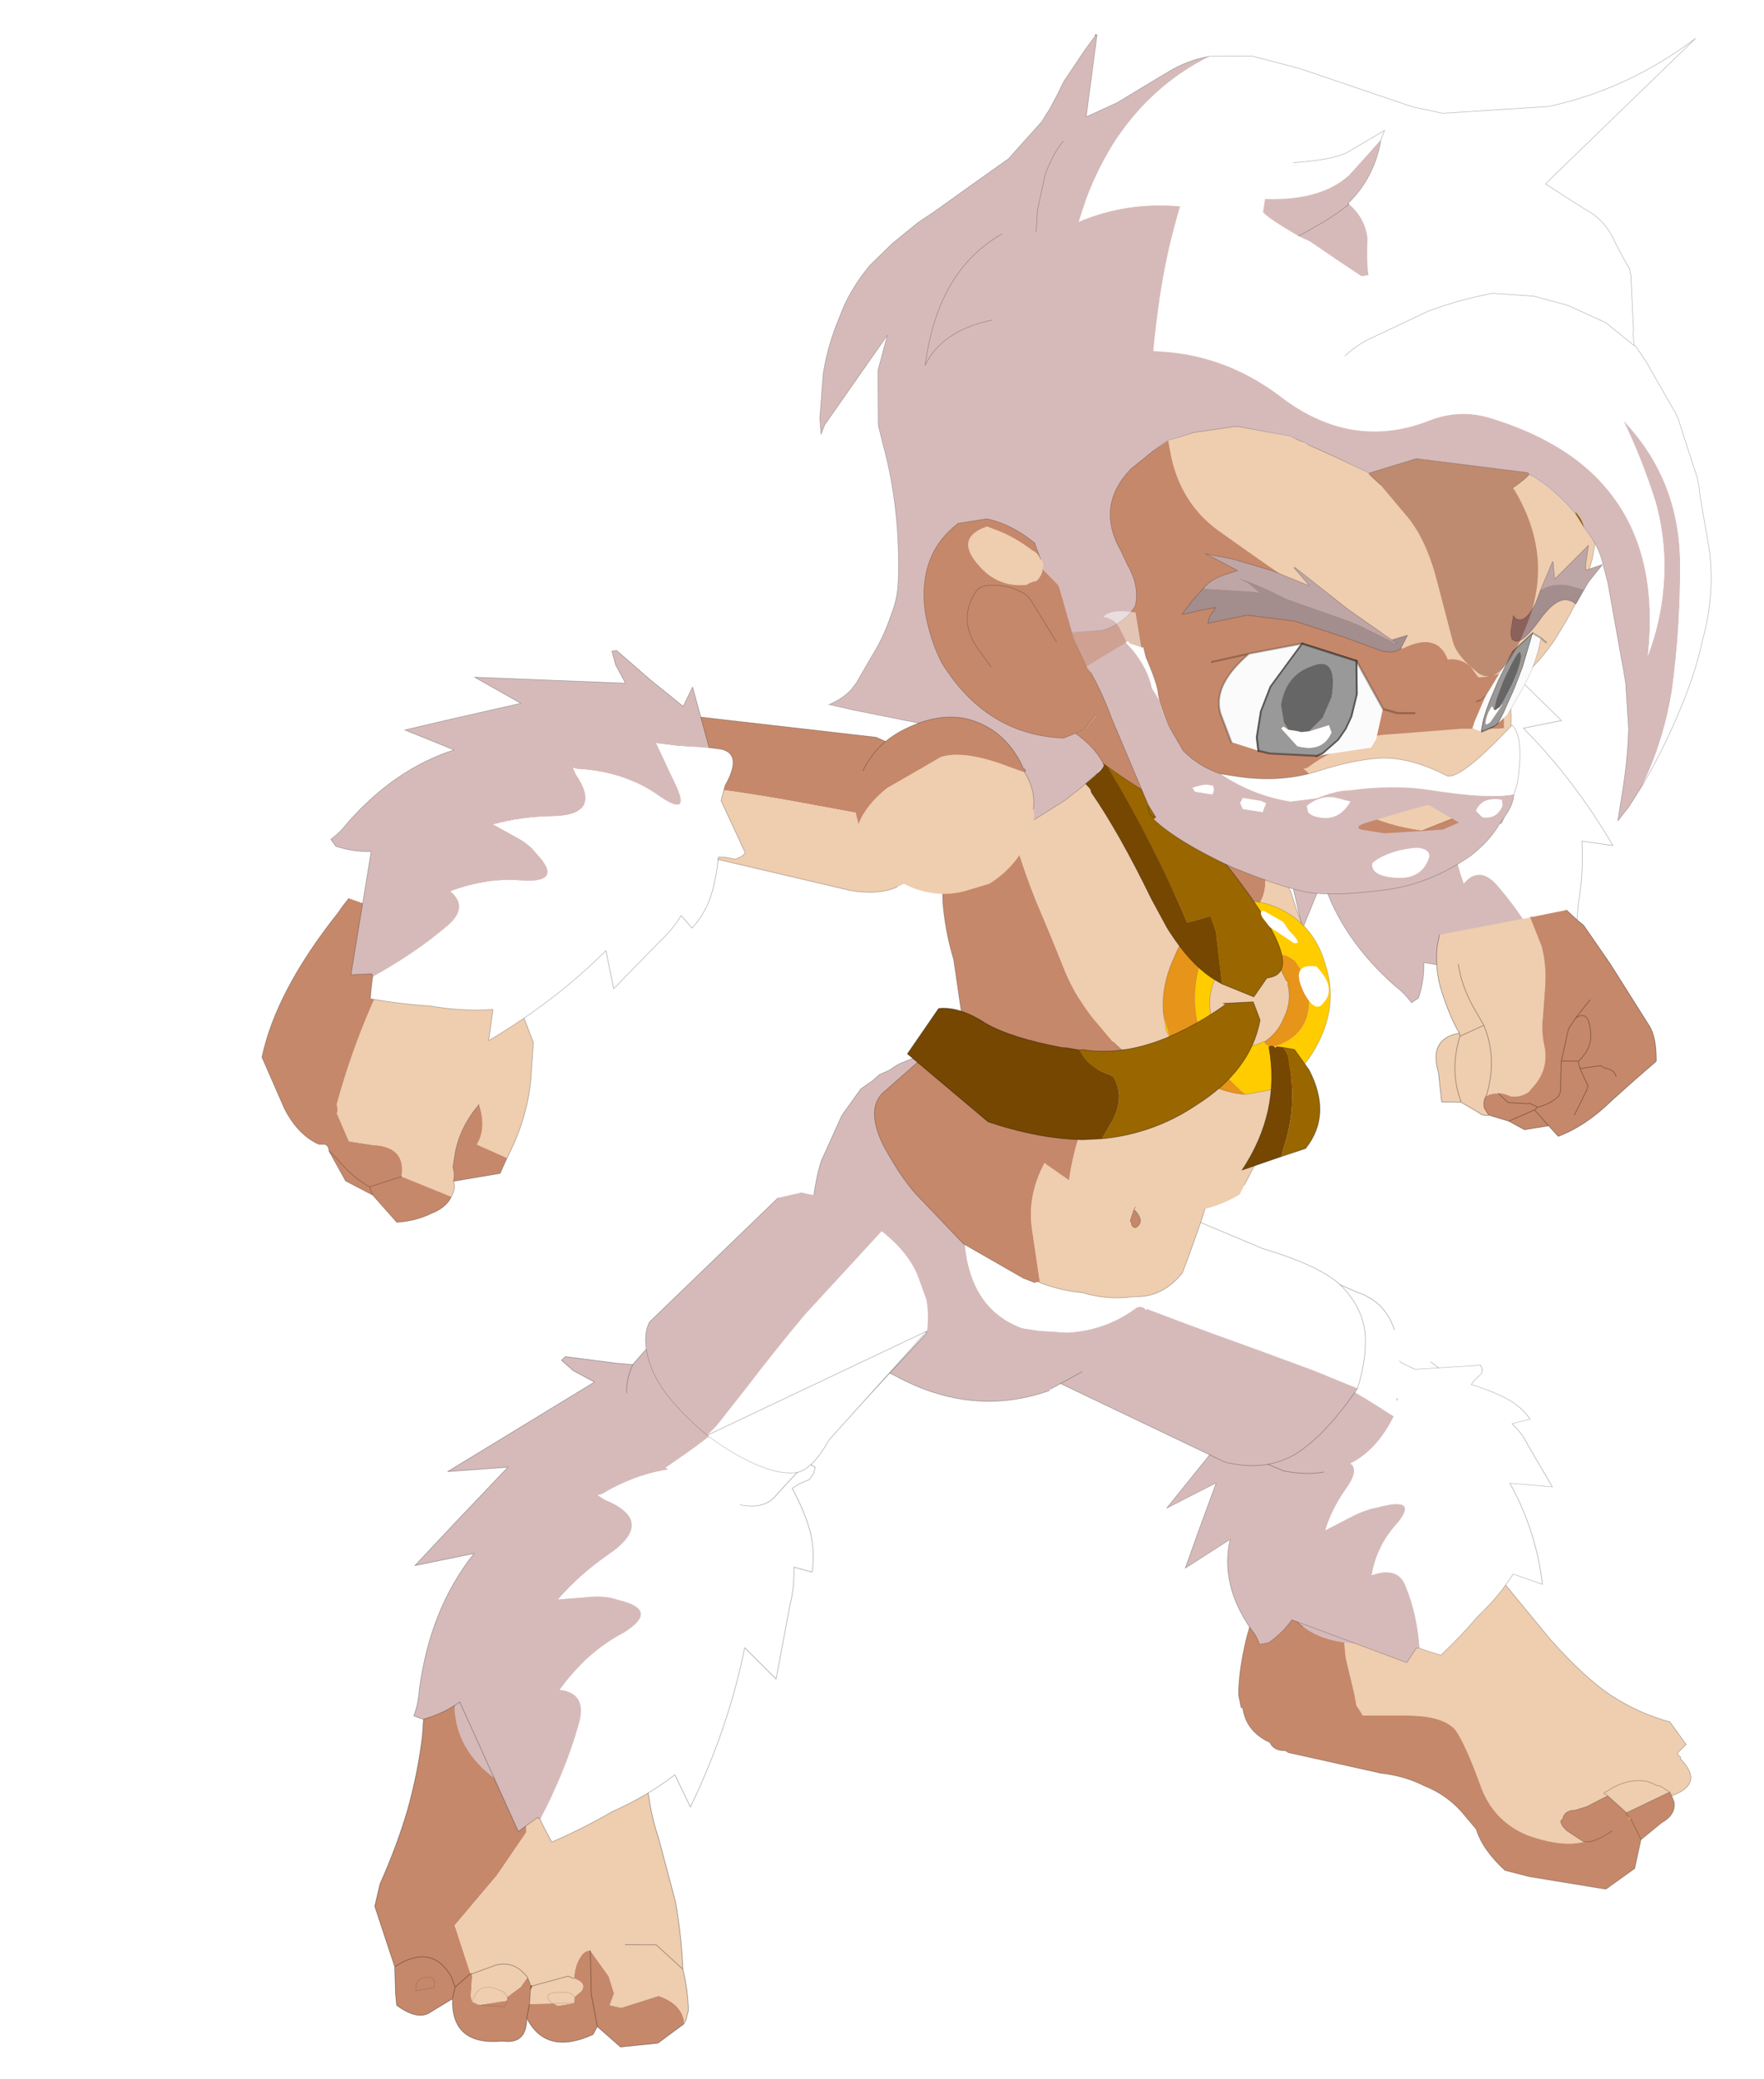 <?xml version="1.0" encoding="UTF-8" standalone="no"?>
<svg xmlns:xlink="http://www.w3.org/1999/xlink" height="66px" width="56px" xmlns="http://www.w3.org/2000/svg">
  <g transform="matrix(1.0, 0.0, 0.0, 1.0, 30, 60)">
    <use height="42.3" transform="matrix(-0.355, 0.178, 0.178, 0.355, 22.09, -48.816)" width="51.5" xlink:href="#sprite0"/>
    <use height="126.95" transform="matrix(0.387, -0.093, 0.093, 0.387, 3.367, -33.016)" width="253.5" xlink:href="#sprite5"/>
    <use height="30.75" transform="matrix(0.079, 0.39, 0.39, -0.079, 4.1, -42.662)" width="40.3" xlink:href="#sprite9"/>
    <use height="44.75" transform="matrix(-0.355, 0.178, 0.178, 0.355, 16.614, -47.873)" width="45.25" xlink:href="#sprite14"/>
    <use height="38.95" transform="matrix(0.398, 0.0, 0.0, 0.398, 8.742, -13.108)" width="40.2" xlink:href="#sprite20"/>
    <use height="52.5" transform="matrix(-0.393, 0.052, 0.033, 0.246, 24.357, -19.12)" width="53.85" xlink:href="#sprite26"/>
    <use height="43.1" transform="matrix(-0.153, 0.364, 0.364, 0.153, 3.571, -27.711)" width="31.35" xlink:href="#sprite31"/>
    <use height="40.55" transform="matrix(-0.398, -0.026, -0.026, 0.398, -6.332, -8.356)" width="30.7" xlink:href="#sprite37"/>
    <use height="51.8" transform="matrix(-0.345, -0.196, -0.196, 0.345, 0.608, -13.174)" width="41.8" xlink:href="#sprite43"/>
    <use height="34.25" transform="matrix(-0.399, 0.0, 0.0, 0.399, 10.811, -28.567)" width="46.3" xlink:href="#sprite47"/>
    <use height="45.0" transform="matrix(-0.294, -0.266, -0.181, 0.201, 1.801, -17.598)" width="29.7" xlink:href="#sprite52"/>
    <use height="44.05" transform="matrix(-0.345, -0.198, -0.213, 0.337, 16.451, -21.767)" width="67.05" xlink:href="#sprite57"/>
    <use height="44.2" transform="matrix(-0.36, -0.206, -0.206, 0.36, 22.558, -29.015)" width="79.15" xlink:href="#sprite63"/>
    <use height="115.65" transform="matrix(-0.333, -0.053, -0.053, 0.333, 32.322, -63.028)" width="108.25" xlink:href="#sprite70"/>
    <use height="26.45" transform="matrix(-0.362, -0.162, -0.162, 0.362, -10.747, -29.715)" width="23.2" xlink:href="#sprite83"/>
    <use height="30.75" transform="matrix(-0.057, -0.394, -0.394, 0.057, 1.71, -27.53)" width="40.3" xlink:href="#sprite87"/>
    <use height="48.0" transform="matrix(-0.136, -0.373, -0.373, 0.136, 10.571, -29.478)" width="56.75" xlink:href="#sprite91"/>
    <use height="61.05" transform="matrix(-0.179, -0.355, -0.355, 0.179, 3.49, -31.755)" width="64.0" xlink:href="#sprite95"/>
  </g>
  <defs>
    <g id="sprite0" transform="matrix(1.0, 0.0, 0.0, 1.0, 32.0, 22.45)">
      <use height="42.3" id="_p2" transform="matrix(1.0, 0.0, 0.0, 1.0, -32.0, -22.45)" width="51.5" xlink:href="#sprite1"/>
    </g>
    <g id="sprite1" transform="matrix(1.0, 0.0, 0.0, 1.0, 32.55, 24.0)">
      <use height="28.0" id="_col0" transform="matrix(0.992, 0.122, -0.122, 0.992, -4.378, -16.104)" width="11.15" xlink:href="#sprite2"/>
      <use height="42.3" id="_p7" transform="matrix(1.0, 0.0, 0.0, 1.0, -25.3, -24.0)" width="40.05" xlink:href="#sprite3"/>
    </g>
    <g id="sprite2" transform="matrix(1.0, 0.0, 0.0, 1.0, 5.45, 1.45)">
      <use height="28.0" transform="matrix(1.0, 0.0, 0.0, 1.0, -5.45, -1.45)" width="11.15" xlink:href="#shape0"/>
    </g>
    <g id="shape0" transform="matrix(1.0, 0.0, 0.0, 1.0, 5.45, 1.45)">
      <path d="M3.7 0.7 Q4.3 1.25 4.6 2.1 L3.85 0.9 3.7 0.7 M-0.55 26.25 Q-2.8 25.8 -3.65 24.7 -4.4 23.85 -4.4 22.75 L-5.4 5.15 Q-5.5 3.8 -5.2 2.7 L-4.6 1.3 Q-3.4 -1.05 -0.1 -1.45 L0.15 11.35 -0.1 22.1 -0.05 23.3 -0.5 24.65 -0.55 26.25" fill="#efcdaf" fill-rule="evenodd" stroke="none"/>
      <path d="M3.7 0.7 L3.85 0.9 4.6 2.1 5.65 4.95 5.7 5.15 4.85 22.75 Q4.5 24.1 3.7 25.15 2.5 26.3 0.5 26.55 L0.25 26.45 -0.55 26.25 -0.5 24.65 -0.05 23.3 -0.1 22.1 0.15 11.35 -0.1 -1.45 Q1.65 -1.2 2.95 -0.2 L3.6 0.55 3.7 0.7" fill="#c6886a" fill-rule="evenodd" stroke="none"/>
      <path d="M3.85 0.9 L4.6 2.1 5.65 4.95 5.7 5.15 4.85 22.75 Q4.5 24.1 3.7 25.15 M-3.65 24.7 Q-4.4 23.85 -4.4 22.75 L-5.4 5.15 Q-5.5 3.8 -5.2 2.7" fill="none" stroke="#000000" stroke-linecap="round" stroke-linejoin="round" stroke-opacity="0.302" stroke-width="0.05"/>
    </g>
    <g id="sprite3" transform="matrix(1.0, 0.0, 0.0, 1.0, 25.3, 24.0)">
      <use height="33.65" id="_col2" transform="matrix(0.894, -0.059, 0.068, 1.032, -14.734, -16.428)" width="30.4" xlink:href="#sprite4"/>
    </g>
    <g id="sprite4" transform="matrix(1.0, 0.0, 0.0, 1.0, 4.5, 6.05)">
      <use height="33.65" transform="matrix(1.0, 0.0, 0.0, 1.0, -4.5, -6.05)" width="30.4" xlink:href="#shape1"/>
    </g>
    <g id="shape1" transform="matrix(1.0, 0.0, 0.0, 1.0, 4.5, 6.05)">
      <path d="M4.9 26.1 Q4.05 26.55 3.15 26.95 1.65 24.95 0.5 22.95 -1.1 20.8 -2.0 18.55 L-4.4 19.8 Q-3.5 13.9 -1.1 8.75 L-4.5 9.35 -2.25 4.7 Q-1.75 3.45 -0.85 2.35 L-2.25 1.95 Q-1.6 0.7 -0.35 -0.3 1.0 -1.3 2.65 -2.05 L2.4 -2.55 1.9 -3.2 1.9 -3.7 2.05 -4.1 7.2 -3.95 8.3 -4.7 Q10.3 -6.95 11.45 -5.45 L11.95 -4.7 13.2 -2.55 14.2 -1.05 10.05 -1.2 Q6.95 -1.3 9.55 0.2 12.95 1.95 14.85 5.35 L15.1 5.6 14.45 5.6 Q10.05 4.85 11.85 8.6 12.85 10.75 13.2 13.0 L11.35 11.75 Q10.3 11.0 9.2 10.75 6.05 9.75 7.45 12.4 9.05 14.9 9.2 18.05 7.2 17.15 6.45 19.3 5.3 22.45 4.9 26.1" fill="#ffffff" fill-rule="evenodd" stroke="none"/>
      <path d="M11.95 -4.7 L17.5 -5.35 16.25 -4.1 19.6 -2.55 23.15 -1.05 23.25 -0.7 22.0 -0.55 20.15 -0.7 25.9 9.85 22.15 7.35 23.25 12.65 24.0 16.4 20.65 13.5 Q21.15 18.3 18.35 23.3 17.85 24.05 17.6 24.95 L16.85 24.8 Q15.75 23.7 15.2 22.45 L5.8 27.6 5.15 26.1 4.9 26.1 Q5.3 22.45 6.45 19.3 7.2 17.15 9.2 18.05 9.05 14.9 7.45 12.4 6.05 9.75 9.2 10.75 10.3 11.0 11.35 11.75 L13.2 13.0 Q12.85 10.75 11.85 8.6 10.05 4.85 14.45 5.6 L15.1 5.6 14.85 5.35 Q12.95 1.95 9.55 0.2 6.95 -1.3 10.05 -1.2 L14.2 -1.05 13.2 -2.55 11.95 -4.7" fill="#d6baba" fill-rule="evenodd" stroke="none"/>
      <path d="M4.9 26.1 Q4.05 26.55 3.15 26.95 1.65 24.95 0.5 22.95 -1.1 20.8 -2.0 18.55 L-4.4 19.8 Q-3.5 13.9 -1.1 8.75 L-4.5 9.35 -2.25 4.7 Q-1.75 3.45 -0.85 2.35 L-2.25 1.95 Q-1.6 0.7 -0.35 -0.3 1.0 -1.3 2.65 -2.05 L2.4 -2.55 1.9 -3.2 1.9 -3.7 2.05 -4.1 7.2 -3.95 8.3 -4.7 Q10.3 -6.95 11.45 -5.45 L11.95 -4.7 17.5 -5.35 16.25 -4.1 19.6 -2.55 23.15 -1.05 23.25 -0.7 22.0 -0.55 20.15 -0.7 25.9 9.85 22.15 7.35 23.25 12.65 24.0 16.4 20.65 13.5 Q21.15 18.3 18.35 23.3 17.85 24.05 17.6 24.95 L16.85 24.8 Q15.75 23.7 15.2 22.45 L5.8 27.6 5.15 26.1 4.9 26.1 Z" fill="none" stroke="#000000" stroke-linecap="round" stroke-linejoin="round" stroke-opacity="0.302" stroke-width="0.05"/>
    </g>
    <g id="sprite5" transform="matrix(1.0, 0.0, 0.0, 1.0, 34.35, 13.2)">
      <use height="18.15" transform="matrix(1.0, 0.0, 0.0, 1.0, -8.75, 0.3)" width="17.85" xlink:href="#sprite6"/>
      <clipPath id="clipPath0" transform="matrix(1.0, 0.0, 0.0, 1.0, 0.0, 0.0)">
        <path d="M219.15 67.3 L200.5 105.55 112.35 83.7 105.15 113.75 -27.5 81.85 Q-24.75 62.95 -18.0 44.2 -32.7 31.15 -24.2 9.7 L-24.3 8.65 Q-21.85 -8.45 -6.9 0.4 -6.15 1.45 -5.65 2.8 L-3.4 8.4 -3.7 9.05 -4.4 9.3 -5.6 8.55 -7.05 8.55 -8.55 9.65 -8.15 13.6 -2.05 16.55 0.5 15.3 1.35 13.75 1.95 12.0 Q3.5 8.8 5.45 7.05 6.3 6.25 6.8 6.2 L8.3 3.65 21.85 -13.2 137.7 14.65 130.15 45.95 219.15 67.3" fill="#00ff00" fill-rule="evenodd" stroke="none"/>
      </clipPath>
    </g>
    <g id="sprite6" transform="matrix(1.0, 0.0, 0.0, 1.0, 8.8, 2.35)">
      <use height="17.85" id="_col0" transform="matrix(1.0, 0.0, 0.0, 1.0, -8.8, -2.05)" width="17.65" xlink:href="#sprite7"/>
      <use height="16.55" id="_p7" transform="matrix(1.0, 0.0, 0.0, 1.0, -6.85, -2.35)" width="15.9" xlink:href="#sprite8"/>
    </g>
    <g id="sprite7" transform="matrix(1.0, 0.0, 0.0, 1.0, 8.65, 8.7)">
      <use height="17.85" transform="matrix(1.0, 0.0, 0.0, 1.0, -8.65, -8.7)" width="17.65" xlink:href="#shape2"/>
    </g>
    <g id="shape2" transform="matrix(1.0, 0.0, 0.0, 1.0, 8.65, 8.7)">
      <path d="M-4.8 -6.05 Q-4.95 -4.15 -4.35 -2.2 L-3.95 -0.85 -6.0 -0.45 -6.0 -0.7 -6.0 -0.45 -3.95 -0.85 -4.35 -2.2 Q-4.95 -4.15 -4.8 -6.05 M-7.15 4.7 L-8.65 4.3 -8.35 1.95 Q-8.5 -0.85 -6.0 -0.7 -6.45 -2.2 -6.6 -4.4 -6.7 -6.05 -6.15 -7.7 L-6.1 -7.85 -5.7 -8.7 1.65 -8.35 2.0 -5.9 Q2.05 -4.35 1.55 -2.8 L0.8 -0.45 Q0.35 0.75 0.35 2.05 0.2 3.85 -1.3 4.85 L-1.7 5.15 Q-2.45 5.45 -3.2 5.15 -3.8 4.7 -4.1 4.7 -4.65 4.55 -5.1 4.7 -5.45 5.0 -5.45 5.6 L-5.25 6.2 Q-5.7 6.2 -6.0 5.8 L-7.15 4.7 -7.15 4.55 Q-7.45 1.95 -6.0 -0.45 -7.45 1.95 -7.15 4.55 L-7.15 4.7 M-3.95 -0.85 Q-3.5 2.05 -5.1 4.7 -3.5 2.05 -3.95 -0.85" fill="#efcdaf" fill-rule="evenodd" stroke="none"/>
      <path d="M4.6 -8.25 L5.3 -7.2 5.65 -6.75 7.0 -3.25 8.9 2.35 Q9.2 3.35 8.75 5.15 6.7 6.2 4.6 7.35 2.1 8.85 -0.25 9.15 L-0.8 8.15 -1.6 6.65 -3.8 7.05 -1.6 6.65 -0.8 8.15 -2.75 8.0 -3.8 7.05 -5.25 6.2 -5.45 5.6 Q-5.45 5.0 -5.1 4.7 -4.65 4.55 -4.1 4.7 -3.8 4.7 -3.2 5.15 -2.45 5.45 -1.7 5.15 L-1.3 4.85 Q0.2 3.85 0.35 2.05 0.35 0.75 0.8 -0.45 L1.55 -2.8 Q2.05 -4.35 2.0 -5.9 L1.65 -8.35 1.65 -8.4 1.85 -8.35 4.6 -8.25 M4.75 -0.85 L3.3 0.3 2.55 1.0 1.4 3.35 0.9 5.15 Q0.8 5.8 0.5 6.05 -0.25 6.5 -1.3 6.5 L-1.85 6.05 -2.0 6.05 -3.5 5.6 -4.1 4.7 -3.5 5.6 -2.0 6.05 -1.85 6.05 -1.3 6.5 Q-0.25 6.5 0.5 6.05 0.8 5.8 0.9 5.15 L1.4 3.35 2.55 1.0 3.3 0.3 4.75 -0.85 M2.7 4.3 L2.7 3.7 1.4 3.35 2.7 3.7 Q4.05 2.95 4.2 1.65 4.5 -0.15 3.3 0.3 4.5 -0.15 4.2 1.65 4.05 2.95 2.7 3.7 L2.7 4.3 4.35 4.45 4.6 4.7 Q5.35 5.0 5.35 5.6 5.35 5.0 4.6 4.7 L4.35 4.45 2.7 4.3 3.0 5.8 2.85 6.05 1.4 7.8 2.85 6.05 3.0 5.8 2.7 4.3 M-1.3 6.5 L-1.6 6.65 -1.3 6.5" fill="#c6886a" fill-rule="evenodd" stroke="none"/>
      <path d="M-6.0 -0.7 L-6.0 -0.45 -3.95 -0.85 -4.35 -2.2 Q-4.95 -4.15 -4.8 -6.05 M-5.7 -8.7 L-6.1 -7.85 -6.15 -7.7 Q-6.7 -6.05 -6.6 -4.4 -6.45 -2.2 -6.0 -0.7 -8.5 -0.85 -8.35 1.95 L-8.65 4.3 -7.15 4.7 -7.15 4.55 Q-7.45 1.95 -6.0 -0.45 M-0.8 8.15 L-0.25 9.15 Q2.1 8.85 4.6 7.35 6.7 6.2 8.75 5.15 9.2 3.35 8.9 2.35 L7.0 -3.25 5.65 -6.75 5.3 -7.2 4.6 -8.25 M-4.1 4.7 L-3.5 5.6 -2.0 6.05 -1.85 6.05 -1.3 6.5 Q-0.25 6.5 0.5 6.05 0.8 5.8 0.9 5.15 L1.4 3.35 2.55 1.0 3.3 0.3 4.75 -0.85 M1.4 3.35 L2.7 3.7 Q4.05 2.95 4.2 1.65 4.5 -0.15 3.3 0.3 M5.35 5.6 Q5.35 5.0 4.6 4.7 L4.35 4.45 2.7 4.3 3.0 5.8 2.85 6.05 1.4 7.8 M2.7 3.7 L2.7 4.3 M-7.15 4.7 L-6.0 5.8 Q-5.7 6.2 -5.25 6.2 L-5.45 5.6 Q-5.45 5.0 -5.1 4.7 -3.5 2.05 -3.95 -0.85 M-0.8 8.15 L-1.6 6.65 -3.8 7.05 -2.75 8.0 -0.8 8.15 M-1.6 6.65 L-1.3 6.5 M-5.25 6.2 L-3.8 7.05" fill="none" stroke="#000000" stroke-linecap="round" stroke-linejoin="round" stroke-opacity="0.4" stroke-width="0.05"/>
    </g>
    <g id="sprite9" transform="matrix(1.0, 0.0, 0.0, 1.0, 20.25, 15.5)">
      <use height="30.75" id="_p2" transform="matrix(1.0, 0.0, 0.0, 1.0, -20.25, -15.5)" width="40.3" xlink:href="#sprite10"/>
    </g>
    <g id="sprite10" transform="matrix(1.0, 0.0, 0.0, 1.0, 20.25, 15.5)">
      <use height="30.55" id="_p5" transform="matrix(1.0, 0.0, 0.0, 1.0, -10.2, -15.4)" width="20.25" xlink:href="#sprite11"/>
    </g>
    <g id="sprite11" transform="matrix(1.0, 0.0, 0.0, 1.0, 10.2, 15.4)">
      <use height="28.0" id="_col0" transform="matrix(0.955, -0.293, 0.293, 0.955, -10.034, -11.598)" width="12.4" xlink:href="#sprite12"/>
      <use height="30.55" id="_p7" transform="matrix(1.0, 0.0, 0.0, 1.0, -10.2, -15.4)" width="20.25" xlink:href="#sprite13"/>
    </g>
    <g id="sprite12" transform="matrix(1.0, 0.0, 0.0, 1.0, 6.2, -0.3)">
      <use height="28.0" transform="matrix(1.0, 0.0, 0.0, 1.0, -6.2, 0.3)" width="12.4" xlink:href="#shape4"/>
    </g>
    <g id="shape4" transform="matrix(1.0, 0.0, 0.0, 1.0, 6.2, -0.3)">
      <path d="M3.25 1.5 Q5.3 3.1 6.2 6.75 L5.5 24.35 4.35 26.8 3.15 27.6 Q1.45 28.6 -0.55 28.15 L-0.4 26.55 0.0 22.65 Q0.25 18.35 0.15 13.0 L-0.2 0.3 Q1.7 0.4 3.25 1.5" fill="#c6886a" fill-rule="evenodd" stroke="none"/>
      <path d="M-0.2 0.3 L0.15 13.0 Q0.25 18.35 0.0 22.65 L-0.4 26.55 -0.55 28.15 -2.1 27.65 Q-3.4 27.15 -4.0 26.55 -4.8 25.75 -4.85 24.65 L-6.2 6.95 Q-6.25 4.65 -5.35 3.25 -3.85 0.8 -0.2 0.3" fill="#efcdaf" fill-rule="evenodd" stroke="none"/>
      <path d="M4.35 26.8 L5.5 24.35 6.2 6.75 Q5.3 3.1 3.25 1.5 M-5.35 3.25 Q-6.25 4.65 -6.2 6.95 L-4.85 24.65 Q-4.8 25.75 -4.0 26.55" fill="none" stroke="#000000" stroke-linecap="round" stroke-linejoin="round" stroke-opacity="0.302" stroke-width="0.05"/>
    </g>
    <g id="sprite14" transform="matrix(1.0, 0.0, 0.0, 1.0, 30.15, 20.3)">
      <use height="44.75" id="_p2" transform="matrix(1.0, 0.0, 0.0, 1.0, -30.15, -20.3)" width="45.25" xlink:href="#sprite15"/>
    </g>
    <g id="sprite15" transform="matrix(1.0, 0.0, 0.0, 1.0, 30.15, 20.3)">
      <use height="37.75" id="_p5" transform="matrix(1.0, 0.0, 0.0, 1.0, -25.45, -17.2)" width="38.15" xlink:href="#sprite16"/>
    </g>
    <g id="sprite16" transform="matrix(1.0, 0.0, 0.0, 1.0, 25.45, 17.2)">
      <use height="37.75" id="_p7" transform="matrix(1.0, 0.0, 0.0, 1.0, -25.45, -17.2)" width="38.15" xlink:href="#sprite17"/>
    </g>
    <g id="sprite17" transform="matrix(1.0, 0.0, 0.0, 1.0, 25.45, 17.2)">
      <use height="14.1" id="_col0" transform="matrix(1.0, 0.0, 0.0, 1.0, -7.0, -7.05)" width="14.0" xlink:href="#sprite18"/>
      <use height="22.3" id="_p1" transform="matrix(-0.799, 0.599, 0.599, 0.799, -0.647, -17.194)" width="24.6" xlink:href="#sprite19"/>
    </g>
    <g id="sprite18" transform="matrix(1.0, 0.0, 0.0, 1.0, 7.0, 7.05)">
      <use height="14.1" transform="matrix(1.0, 0.0, 0.0, 1.0, -7.0, -7.05)" width="14.0" xlink:href="#shape5"/>
    </g>
    <g id="shape5" transform="matrix(1.0, 0.0, 0.0, 1.0, 7.0, 7.05)">
      <path d="M1.05 7.0 Q2.3 5.95 3.0 3.85 L3.85 -1.05 Q3.75 -3.05 1.1 -6.05 L0.4 -6.9 Q0.6 -7.15 0.7 -6.9 L0.95 -6.9 Q4.1 -6.6 5.85 -4.25 7.35 -2.15 6.9 1.2 6.55 3.6 4.95 5.2 L4.35 5.75 Q3.2 6.65 1.95 6.9 L1.05 7.0" fill="#c6886a" fill-rule="evenodd" stroke="none"/>
      <path d="M0.4 -6.9 L1.1 -6.05 Q3.75 -3.05 3.85 -1.05 L3.0 3.85 Q2.3 5.95 1.05 7.0 L0.95 7.05 0.8 7.05 -1.15 6.95 -1.4 6.7 Q-4.05 6.25 -5.55 4.25 -6.85 2.5 -6.9 0.45 L-7.0 -1.2 Q-6.5 -3.55 -4.9 -5.15 -4.75 -5.55 -4.2 -5.75 -3.55 -6.4 -2.6 -6.55 -1.25 -7.25 0.4 -6.9" fill="#efcdaf" fill-rule="evenodd" stroke="none"/>
      <path d="M4.95 5.2 Q6.55 3.6 6.9 1.2 7.35 -2.15 5.85 -4.25 4.1 -6.6 0.95 -6.9 L0.7 -6.9 Q0.6 -7.15 0.4 -6.9 -1.25 -7.25 -2.6 -6.55" fill="none" stroke="#000000" stroke-linecap="round" stroke-linejoin="round" stroke-opacity="0.302" stroke-width="0.05"/>
    </g>
    <g id="sprite20" transform="matrix(1.0, 0.0, 0.0, 1.0, 13.2, 12.95)">
      <use height="38.95" id="_p8" transform="matrix(1.0, 0.0, 0.0, 1.0, -13.2, -12.95)" width="40.2" xlink:href="#sprite21"/>
    </g>
    <g id="sprite21" transform="matrix(1.0, 0.0, 0.0, 1.0, 15.2, 17.1)">
      <use height="27.4" id="_p7b" transform="matrix(1.0, 0.0, 0.0, 1.0, -15.2, -5.55)" width="40.2" xlink:href="#sprite22"/>
      <use height="32.1" id="_col0" transform="matrix(1.0, 0.0, 0.0, 1.0, -13.75, -16.35)" width="36.1" xlink:href="#sprite23"/>
      <use height="33.25" id="_p7" transform="matrix(1.0, 0.0, 0.0, 1.0, -14.4, -17.1)" width="36.8" xlink:href="#sprite24"/>
    </g>
    <g id="sprite23" transform="matrix(1.0, 0.0, 0.0, 1.0, 18.05, 16.05)">
      <use height="32.1" transform="matrix(1.0, 0.0, 0.0, 1.0, -18.05, -16.05)" width="36.1" xlink:href="#shape6"/>
    </g>
    <g id="shape6" transform="matrix(1.0, 0.0, 0.0, 1.0, 18.05, 16.05)">
      <path d="M-1.1 -15.25 L-0.25 -13.75 Q0.7 -11.8 2.35 -9.3 L6.8 -3.9 Q9.45 -0.9 11.6 0.55 13.9 2.05 16.35 2.7 L17.65 4.5 17.0 5.15 17.0 5.35 17.2 5.5 17.2 5.65 Q19.15 7.65 16.5 8.6 L16.35 8.3 15.55 7.8 15.35 7.8 15.05 7.65 14.55 7.45 Q12.9 7.15 11.25 8.3 11.1 8.3 11.1 8.45 11.25 8.45 11.4 8.6 11.25 8.45 11.1 8.45 11.1 8.3 11.25 8.3 12.9 7.15 14.55 7.45 L15.05 7.65 15.35 7.8 15.55 7.8 16.35 8.3 12.9 9.95 11.4 8.6 9.75 9.45 8.8 9.75 Q7.95 9.75 7.8 10.45 L7.65 10.6 Q7.65 10.95 8.15 11.4 L9.45 12.25 9.6 12.25 Q7.8 12.75 5.0 11.75 2.2 10.6 1.2 7.65 0.05 4.5 -0.75 3.35 -1.75 2.2 -4.7 2.2 L-8.15 2.2 -8.35 1.85 -8.65 1.4 -8.8 0.55 -9.5 -2.4 Q-9.8 -4.85 -9.5 -7.0 -8.8 -10.3 -8.65 -13.1 L-8.5 -16.05 -1.1 -15.25" fill="#efcdaf" fill-rule="evenodd" stroke="none"/>
      <path d="M-8.5 -16.05 L-8.65 -13.1 Q-8.8 -10.3 -9.5 -7.0 -9.8 -4.85 -9.5 -2.4 L-8.8 0.55 -8.65 1.4 -8.35 1.85 -8.15 2.2 -4.7 2.2 Q-1.75 2.2 -0.75 3.35 0.05 4.5 1.2 7.65 2.2 10.6 5.0 11.75 7.8 12.75 9.6 12.25 L9.45 12.25 8.15 11.4 Q7.65 10.95 7.65 10.6 L7.8 10.45 Q7.95 9.75 8.8 9.75 L9.75 9.45 11.4 8.6 12.9 9.95 12.9 10.1 13.05 10.25 12.9 10.1 12.9 9.95 16.35 8.3 16.5 8.6 16.7 9.1 Q16.85 10.1 15.7 10.75 L14.05 12.1 13.55 14.4 11.25 16.05 5.15 15.05 3.2 14.55 Q1.4 12.9 0.9 11.25 L0.05 10.25 Q-1.25 8.6 -3.25 7.8 -4.85 7.0 -6.7 6.8 L-14.1 5.15 Q-14.25 5.0 -14.4 5.0 -15.25 5.0 -15.55 4.35 -17.4 3.5 -17.7 1.7 L-17.85 1.55 -18.05 0.55 Q-18.05 -1.4 -17.4 -4.05 -16.7 -6.35 -16.4 -9.3 L-15.9 -12.6 Q-14.25 -13.9 -12.45 -14.9 -10.45 -15.75 -8.5 -16.05 M13.05 10.25 L13.05 10.45 13.25 10.45 13.05 10.25 M14.05 12.1 L13.25 10.45 14.05 12.1 M11.75 11.4 Q10.25 12.4 9.6 12.25 10.25 12.4 11.75 11.4" fill="#c6886a" fill-rule="evenodd" stroke="none"/>
      <path d="M13.25 10.45 L13.05 10.45 13.05 10.25 13.25 10.45" fill="#e89f48" fill-rule="evenodd" stroke="none"/>
      <path d="M16.5 8.6 Q19.15 7.65 17.2 5.65 L17.2 5.5 17.0 5.35 17.0 5.15 17.65 4.5 16.35 2.7 Q13.9 2.05 11.6 0.55 9.45 -0.9 6.8 -3.9 L2.35 -9.3 Q0.7 -11.8 -0.25 -13.75 L-1.1 -15.25 M9.6 12.25 L9.45 12.25 8.15 11.4 Q7.65 10.95 7.65 10.6 L7.8 10.45 Q7.95 9.75 8.8 9.75 L9.75 9.45 11.4 8.6 Q11.25 8.45 11.1 8.45 11.1 8.3 11.25 8.3 12.9 7.15 14.55 7.45 L15.05 7.65 15.35 7.8 15.55 7.8 16.35 8.3 16.5 8.6 16.7 9.1 Q16.85 10.1 15.7 10.75 L14.05 12.1 13.55 14.4 11.25 16.05 5.15 15.05 3.2 14.55 Q1.4 12.9 0.9 11.25 L0.05 10.25 Q-1.25 8.6 -3.25 7.8 -4.85 7.0 -6.7 6.8 L-14.1 5.15 Q-14.25 5.0 -14.4 5.0 -15.25 5.0 -15.55 4.35 -17.4 3.5 -17.7 1.7 M-17.85 1.55 L-18.05 0.55 Q-18.05 -1.4 -17.4 -4.05 -16.7 -6.35 -16.4 -9.3 L-15.9 -12.6 M13.25 10.45 L13.05 10.25 12.9 10.1 12.9 9.95 11.4 8.6 M13.25 10.45 L14.05 12.1 M12.9 9.95 L16.35 8.3 M9.6 12.25 Q10.25 12.4 11.75 11.4" fill="none" stroke="#000000" stroke-linecap="round" stroke-linejoin="round" stroke-opacity="0.302" stroke-width="0.05"/>
    </g>
    <g id="sprite24" transform="matrix(1.0, 0.0, 0.0, 1.0, 19.6, 17.85)">
      <use height="33.25" id="_p1" transform="matrix(1.0, 0.0, 0.0, 1.0, -19.6, -17.85)" width="36.8" xlink:href="#sprite25"/>
    </g>
    <g id="sprite26" transform="matrix(1.0, 0.0, 0.0, 1.0, 29.55, 4.4)">
      <use height="52.5" id="_p2" transform="matrix(1.0, 0.0, 0.0, 1.0, -29.55, -4.4)" width="53.85" xlink:href="#sprite27"/>
    </g>
    <g id="sprite27" transform="matrix(1.0, 0.0, 0.0, 1.0, 29.45, 20.8)">
      <use height="52.5" id="_p6" transform="matrix(1.0, 0.0, 0.0, 1.0, -24.0, -20.8)" width="43.9" xlink:href="#sprite28"/>
    </g>
    <g id="sprite28" transform="matrix(1.0, 0.0, 0.0, 1.0, 24.0, 20.8)">
      <use height="37.35" id="_col0" transform="matrix(1.0, 0.0, 0.0, 1.0, -8.0, -18.65)" width="16.0" xlink:href="#sprite29"/>
      <use height="49.6" id="_p7" transform="matrix(0.997, -0.075, 0.075, 0.997, -24.011, -17.758)" width="40.3" xlink:href="#sprite30"/>
    </g>
    <g id="sprite29" transform="matrix(1.0, 0.0, 0.0, 1.0, 8.0, 18.65)">
      <use height="37.35" transform="matrix(1.159, 0.0, 0.0, 1.0, -8.0, -18.65)" width="13.8" xlink:href="#shape7"/>
    </g>
    <g id="shape7" transform="matrix(1.0, 0.0, 0.0, 1.0, 6.9, 18.65)">
      <path d="M0.3 18.7 Q-0.7 11.7 -0.55 11.15 L0.15 -5.25 0.05 -18.6 Q3.4 -18.45 5.5 -16.1 L5.95 -15.65 6.9 -13.35 6.75 12.25 Q6.45 14.0 5.75 15.25 4.05 18.45 0.3 18.7" fill="#d6baba" fill-rule="evenodd" stroke="none"/>
      <path d="M0.05 -18.6 L0.15 -5.25 -0.55 11.15 Q-0.7 11.7 0.3 18.7 -3.55 17.8 -5.25 16.05 -6.8 14.5 -6.65 12.15 L-6.9 -13.5 -5.45 -16.15 -4.05 -17.4 Q-2.4 -18.9 0.05 -18.6" fill="#ffffff" fill-rule="evenodd" stroke="none"/>
      <path d="M5.75 15.25 Q6.45 14.0 6.75 12.25 L6.9 -13.35 5.95 -15.65 M-5.45 -16.15 L-6.9 -13.5 -6.65 12.15 Q-6.8 14.5 -5.25 16.05" fill="none" stroke="#000000" stroke-linecap="round" stroke-linejoin="round" stroke-opacity="0.302" stroke-width="0.05"/>
    </g>
    <g id="sprite30" transform="matrix(1.0, 0.0, 0.0, 1.0, 23.05, 21.1)">
      <use height="33.65" id="_col2" transform="matrix(1.02, -0.067, 0.077, 1.177, -16.358, -19.069)" width="30.4" xlink:href="#sprite4"/>
    </g>
    <g id="sprite31" transform="matrix(1.0, 0.0, 0.0, 1.0, 18.85, 2.25)">
      <use height="43.1" id="_p2" transform="matrix(1.0, 0.0, 0.0, 1.0, -18.85, -2.25)" width="31.35" xlink:href="#sprite32"/>
    </g>
    <g id="sprite32" transform="matrix(1.0, 0.0, 0.0, 1.0, 18.75, 18.65)">
      <use height="43.1" id="_p6" transform="matrix(1.0, 0.0, 0.0, 1.0, -13.4, -18.65)" width="22.4" xlink:href="#sprite33"/>
    </g>
    <g id="sprite33" transform="matrix(1.0, 0.0, 0.0, 1.0, 13.4, 18.65)">
      <use height="37.35" id="_col0" transform="matrix(1.0, 0.0, 0.0, 1.0, -8.0, -18.65)" width="16.0" xlink:href="#sprite34"/>
      <use height="33.8" id="_col3" transform="matrix(1.0, 0.0, 0.0, 1.0, -8.2, -18.65)" width="17.2" xlink:href="#sprite35"/>
      <use height="43.1" id="_p7" transform="matrix(1.0, 0.0, 0.0, 1.0, -13.4, -18.65)" width="22.05" xlink:href="#sprite36"/>
    </g>
    <g id="sprite34" transform="matrix(1.0, 0.0, 0.0, 1.0, 8.0, 18.65)">
      <use height="37.35" transform="matrix(1.159, 0.0, 0.0, 1.0, -8.0, -18.65)" width="13.8" xlink:href="#shape7"/>
    </g>
    <g id="sprite35" transform="matrix(1.0, 0.0, 0.0, 1.0, 8.2, 18.65)">
      <use height="33.8" transform="matrix(1.0, 0.0, 0.0, 1.0, -8.2, -18.65)" width="17.2" xlink:href="#shape8"/>
    </g>
    <g id="shape8" transform="matrix(1.0, 0.0, 0.0, 1.0, 8.2, 18.65)">
      <path d="M-0.6 15.15 L-0.55 11.35 -0.3 5.8 Q0.0 0.55 0.15 -5.25 L0.05 -18.6 Q3.95 -18.45 6.35 -16.1 L6.9 -15.65 8.0 -13.35 9.0 7.6 Q8.5 10.9 6.2 12.6 3.85 14.25 -0.6 15.15" fill="#d6baba" fill-rule="evenodd" stroke="none"/>
      <path d="M-0.6 15.15 Q-3.15 14.9 -4.9 14.0 -6.65 13.05 -7.6 10.95 -8.55 8.9 -8.0 3.75 L-8.0 -13.5 Q-7.25 -15.05 -6.3 -16.15 L-4.7 -17.4 Q-2.8 -18.9 0.05 -18.6 L0.15 -5.25 Q0.0 0.55 -0.3 5.8 L-0.55 11.35 -0.6 15.15" fill="#ffffff" fill-rule="evenodd" stroke="none"/>
      <path d="M-6.3 -16.15 Q-7.25 -15.05 -8.0 -13.5 L-8.0 3.75 Q-8.55 8.9 -7.6 10.95 -6.65 13.05 -4.9 14.0 -3.15 14.9 -0.6 15.15 3.85 14.25 6.2 12.6 8.5 10.9 9.0 7.6 L8.0 -13.35 6.9 -15.65" fill="none" stroke="#000000" stroke-linecap="round" stroke-linejoin="round" stroke-opacity="0.302" stroke-width="0.05"/>
    </g>
    <g id="sprite37" transform="matrix(1.0, 0.0, 0.0, 1.0, 20.0, 17.7)">
      <use height="40.55" transform="matrix(1.0, 0.0, 0.0, 1.0, -20.0, -17.7)" width="30.7" xlink:href="#sprite38"/>
    </g>
    <g id="sprite38" transform="matrix(1.0, 0.0, 0.0, 1.0, 18.7, 20.85)">
      <use height="35.6" id="_p7b" transform="matrix(1.0, 0.0, 0.0, 1.0, -18.7, -15.9)" width="29.3" xlink:href="#sprite39"/>
      <use height="33.4" id="_col0" transform="matrix(1.0, 0.0, 0.0, 1.0, -16.15, -20.0)" width="25.45" xlink:href="#sprite40"/>
      <use height="38.65" id="_p7" transform="matrix(1.0, 0.0, 0.0, 1.0, -18.2, -20.85)" width="30.2" xlink:href="#sprite41"/>
    </g>
    <g id="sprite40" transform="matrix(1.0, 0.0, 0.0, 1.0, 12.75, 16.7)">
      <use height="33.4" transform="matrix(1.0, 0.0, 0.0, 1.0, -12.75, -16.7)" width="25.45" xlink:href="#shape9"/>
    </g>
    <g id="shape9" transform="matrix(1.0, 0.0, 0.0, 1.0, 12.75, 16.7)">
      <path d="M9.0 -12.95 L9.65 -9.55 9.8 -8.4 9.8 -7.25 Q9.95 -4.35 10.6 -1.25 11.25 1.65 12.4 4.75 L12.7 6.55 10.8 11.25 Q8.0 9.15 6.25 11.75 L5.9 12.55 4.75 11.4 5.9 12.55 6.25 11.75 Q8.0 9.15 10.8 11.25 L10.6 13.35 10.45 14.3 Q8.65 15.45 7.7 14.65 L6.05 13.5 Q5.9 17.25 1.85 16.6 -0.1 16.75 0.05 14.65 -1.7 17.55 -5.3 15.6 L-5.6 14.95 -4.95 12.4 -4.65 8.95 -4.95 12.4 -5.6 14.95 -7.55 16.45 -10.5 15.95 -12.45 14.3 -12.45 14.0 Q-12.1 12.7 -10.35 12.2 L-7.4 13.35 -6.45 13.2 -6.75 12.2 -6.25 10.9 -4.65 8.95 Q-4.15 8.95 -3.85 9.6 -3.5 10.25 -3.5 11.25 -4.55 11.55 -4.15 12.2 L-3.65 12.7 -3.65 13.2 -2.35 13.5 -2.05 13.35 -1.9 13.35 -0.1 13.5 -0.1 12.4 -0.1 12.05 0.2 11.4 0.7 12.2 1.7 13.05 1.7 13.35 1.85 13.85 3.95 13.85 1.85 13.85 1.7 13.35 3.95 13.85 4.45 13.65 4.6 13.2 4.6 11.4 4.75 11.4 6.25 7.65 3.15 3.45 1.05 -0.1 Q1.2 -2.55 1.5 -4.5 1.7 -6.6 0.85 -11.3 L-0.1 -16.5 -0.1 -16.7 Q3.0 -16.7 5.25 -15.85 L6.4 -15.4 7.7 -14.75 8.85 -13.6 Q8.85 -13.25 9.0 -12.95 M-0.1 13.5 L0.05 14.65 -0.1 13.5 M7.55 12.2 L7.85 11.9 Q8.85 11.9 9.0 12.55 L9.0 13.05 7.55 12.7 7.55 12.2 7.55 12.7 9.0 13.05 9.0 12.55 Q8.85 11.9 7.85 11.9 L7.55 12.2 M5.9 12.55 L6.05 13.5 5.9 12.55" fill="#c6886a" fill-rule="evenodd" stroke="none"/>
      <path d="M9.65 -9.55 L9.0 -12.95 9.3 -12.15 9.65 -9.55 M-0.1 -16.5 L0.85 -11.3 Q1.7 -6.6 1.5 -4.5 1.2 -2.55 1.05 -0.1 L3.15 3.45 6.25 7.65 4.75 11.4 4.6 11.4 2.8 10.6 Q1.35 10.1 0.2 11.4 1.35 10.1 2.8 10.6 L4.6 11.4 4.6 13.2 4.45 13.65 Q4.1 11.75 2.0 12.7 L1.7 13.05 2.0 12.7 Q4.1 11.75 4.45 13.65 L3.95 13.85 1.7 13.35 1.7 13.05 0.7 12.2 0.2 11.4 -0.1 12.05 -0.25 12.05 -3.0 11.1 -3.5 11.25 -3.0 11.1 -0.25 12.05 -0.1 12.4 -0.1 13.5 -1.9 13.35 Q-0.75 12.4 -3.0 12.4 -3.35 12.4 -3.65 12.7 -3.35 12.4 -3.0 12.4 -0.75 12.4 -1.9 13.35 L-2.05 13.35 -2.35 13.5 -3.65 13.2 -1.9 13.35 -3.65 13.2 -3.65 12.7 -4.15 12.2 Q-4.55 11.55 -3.5 11.25 -3.5 10.25 -3.85 9.6 -4.15 8.95 -4.65 8.95 L-6.25 10.9 -6.75 12.2 -6.45 13.2 -7.4 13.35 -10.35 12.2 Q-12.1 12.7 -12.45 14.0 L-12.45 14.3 -12.6 14.0 -12.75 13.2 Q-12.6 11.55 -12.1 9.95 -11.8 7.2 -11.15 4.6 L-9.5 -0.3 Q-8.85 -1.9 -8.55 -3.35 L-7.55 -7.45 -6.75 -10.85 Q-6.75 -16.5 -0.75 -16.5 L-0.1 -16.5 M-7.4 8.3 L-9.85 8.15 -12.1 9.95 -9.85 8.15 -7.4 8.3" fill="#efcdaf" fill-rule="evenodd" stroke="none"/>
      <path d="M-0.1 12.4 L-0.25 12.05 -0.1 12.05 -0.1 12.4" fill="#c16308" fill-rule="evenodd" stroke="none"/>
      <path d="M9.0 -12.95 L9.65 -9.55 9.8 -8.4 9.8 -7.25 Q9.95 -4.35 10.6 -1.25 11.25 1.65 12.4 4.75 L12.7 6.55 10.8 11.25 10.6 13.35 10.45 14.3 Q8.65 15.45 7.7 14.65 L6.05 13.5 Q5.9 17.25 1.85 16.6 -0.1 16.75 0.05 14.65 L-0.1 13.5 -0.1 12.4 -0.1 12.05 0.2 11.4 Q1.35 10.1 2.8 10.6 L4.6 11.4 4.75 11.4 5.9 12.55 6.25 11.75 Q8.0 9.15 10.8 11.25 M9.0 -12.95 Q8.85 -13.25 8.85 -13.6 M-12.45 14.3 L-12.6 14.0 -12.75 13.2 Q-12.6 11.55 -12.1 9.95 -11.8 7.2 -11.15 4.6 L-9.5 -0.3 Q-8.85 -1.9 -8.55 -3.35 L-7.55 -7.45 -6.75 -10.85 M-0.25 12.05 L-3.0 11.1 -3.5 11.25 M-0.25 12.05 L-0.1 12.05 M-4.65 8.95 L-4.95 12.4 -5.6 14.95 -5.3 15.6 Q-1.7 17.55 0.05 14.65 M-12.45 14.3 L-10.5 15.95 -7.55 16.45 -5.6 14.95 M-12.1 9.95 L-9.85 8.15 -7.4 8.3 M6.05 13.5 L5.9 12.55" fill="none" stroke="#000000" stroke-linecap="round" stroke-linejoin="round" stroke-opacity="0.4" stroke-width="0.05"/>
      <path d="M-3.65 12.7 Q-3.35 12.4 -3.0 12.4 -0.75 12.4 -1.9 13.35 L-3.65 13.2 -3.65 12.7 M3.95 13.85 L1.85 13.85 1.7 13.35 1.7 13.05 2.0 12.7 Q4.1 11.75 4.45 13.65 L3.95 13.85 M-6.75 12.2 L-6.45 13.2 -7.4 13.35 -10.35 12.2 M7.55 12.2 L7.55 12.7 9.0 13.05 9.0 12.55 Q8.85 11.9 7.85 11.9 L7.55 12.2" fill="none" stroke="#000000" stroke-linecap="round" stroke-linejoin="round" stroke-opacity="0.153" stroke-width="0.05"/>
    </g>
    <g id="sprite41" transform="matrix(1.0, 0.0, 0.0, 1.0, 15.25, 19.35)">
      <use height="38.65" id="_p1" transform="matrix(1.0, 0.0, 0.0, 1.0, -15.0, -19.35)" width="29.95" xlink:href="#sprite42"/>
    </g>
    <g id="sprite43" transform="matrix(1.0, 0.0, 0.0, 1.0, 19.75, 4.6)">
      <use height="51.8" id="_p2" transform="matrix(1.0, 0.0, 0.0, 1.0, -19.75, -4.6)" width="41.8" xlink:href="#sprite44"/>
    </g>
    <g id="sprite44" transform="matrix(1.0, 0.0, 0.0, 1.0, 19.65, 21.0)">
      <use height="51.8" id="_p6" transform="matrix(1.0, 0.0, 0.0, 1.0, -15.8, -21.0)" width="33.6" xlink:href="#sprite45"/>
    </g>
    <g id="sprite45" transform="matrix(1.0, 0.0, 0.0, 1.0, 15.8, 21.0)">
      <use height="37.35" id="_col0" transform="matrix(1.0, 0.0, 0.0, 1.0, -8.0, -18.65)" width="16.0" xlink:href="#sprite29"/>
      <use height="51.8" id="_p7" transform="matrix(1.0, 0.0, 0.0, 1.0, -15.8, -21.0)" width="33.6" xlink:href="#sprite46"/>
    </g>
    <g id="sprite46" transform="matrix(1.0, 0.0, 0.0, 1.0, 16.35, 22.55)">
      <use height="33.65" id="_col2" transform="matrix(1.02, -0.067, 0.077, 1.177, -16.358, -19.069)" width="30.4" xlink:href="#sprite4"/>
    </g>
    <g id="sprite47" transform="matrix(1.0, 0.0, 0.0, 1.0, 22.85, 18.1)">
      <use height="34.25" id="_p2" transform="matrix(1.0, 0.0, 0.0, 1.0, -22.85, -18.1)" width="46.3" xlink:href="#sprite48"/>
    </g>
    <g id="sprite48" transform="matrix(1.0, 0.0, 0.0, 1.0, 19.8, 24.05)">
      <use height="29.55" id="_p6" transform="matrix(1.0, 0.0, 0.0, 1.0, -12.8, -20.75)" width="30.8" xlink:href="#sprite49"/>
    </g>
    <g id="sprite49" transform="matrix(1.0, 0.0, 0.0, 1.0, 12.8, 20.75)">
      <use height="29.15" id="_col3" transform="matrix(1.0, 0.0, 0.0, 1.0, -12.55, -20.5)" width="30.4" xlink:href="#sprite50"/>
      <use height="29.55" id="_p7" transform="matrix(1.0, 0.0, 0.0, 1.0, -12.8, -20.75)" width="30.8" xlink:href="#sprite51"/>
    </g>
    <g id="sprite50" transform="matrix(1.0, 0.0, 0.0, 1.0, 15.2, 14.6)">
      <use height="29.15" transform="matrix(1.0, 0.0, 0.0, 1.0, -15.2, -14.6)" width="30.4" xlink:href="#shape10"/>
    </g>
    <g id="shape10" transform="matrix(1.0, 0.0, 0.0, 1.0, 15.2, 14.6)">
      <path d="M-14.2 2.05 L-14.55 0.8 Q-15.4 -2.05 -15.15 -3.75 -14.8 -6.05 -11.55 -9.8 -8.55 -13.6 -2.3 -14.6 L2.45 -14.25 Q1.95 -10.8 3.0 -2.0 4.0 6.75 -1.5 8.75 L-2.8 8.95 -5.05 9.1 Q-8.1 8.95 -10.55 7.15 -10.85 6.95 -11.2 7.15 L-11.35 7.3 -11.85 6.65 Q-13.15 4.8 -13.85 3.0 L-14.0 2.6 -14.2 2.05" fill="#ffffff" fill-rule="evenodd" stroke="none"/>
      <path d="M-11.35 7.3 L-11.2 7.15 Q-10.85 6.95 -10.55 7.15 -8.1 8.95 -5.05 9.1 L-2.8 8.95 -1.5 8.75 Q4.0 6.75 3.0 -2.0 1.95 -10.8 2.45 -14.25 L5.4 -13.45 7.55 -12.6 7.9 -12.45 Q8.4 -12.3 9.05 -11.8 L9.85 -11.45 10.2 -11.15 10.35 -11.0 11.35 -10.3 12.85 -8.2 14.5 -4.55 Q15.45 -1.45 15.15 2.35 14.65 9.6 8.55 12.55 2.45 15.85 -3.65 13.7 L-3.8 13.55 -6.25 12.2 Q-6.6 11.95 -6.9 11.75 L-7.6 11.25 -8.75 10.1 -8.9 9.9 -9.55 9.25 -10.35 8.45 -11.35 7.3" fill="#d6baba" fill-rule="evenodd" stroke="none"/>
      <path d="M2.45 -14.25 L-2.3 -14.6 Q-8.55 -13.6 -11.55 -9.8 -14.8 -6.05 -15.15 -3.75 -15.4 -2.05 -14.55 0.8 L-14.2 2.05 M2.45 -14.25 L5.4 -13.45 7.55 -12.6 7.9 -12.45 Q8.4 -12.3 9.05 -11.8 L9.85 -11.45 10.2 -11.15 10.35 -11.0 11.35 -10.3 12.85 -8.2 14.5 -4.55 Q15.45 -1.45 15.15 2.35 14.65 9.6 8.55 12.55 2.45 15.85 -3.65 13.7 M-3.8 13.55 L-6.25 12.2" fill="none" stroke="#000000" stroke-linecap="round" stroke-linejoin="round" stroke-opacity="0.302" stroke-width="0.05"/>
    </g>
    <g id="sprite52" transform="matrix(1.0, 0.0, 0.0, 1.0, 12.7, 2.85)">
      <use height="45.0" id="_p2" transform="matrix(1.0, 0.0, 0.0, 1.0, -12.7, -2.85)" width="29.7" xlink:href="#sprite53"/>
    </g>
    <g id="sprite53" transform="matrix(1.0, 0.0, 0.0, 1.0, 12.6, 19.25)">
      <use height="45.0" id="_p6" transform="matrix(1.0, 0.0, 0.0, 1.0, -8.9, -19.25)" width="20.95" xlink:href="#sprite54"/>
    </g>
    <g id="sprite54" transform="matrix(1.0, 0.0, 0.0, 1.0, 8.9, 19.25)">
      <use height="37.35" id="_col0" transform="matrix(1.0, 0.0, 0.0, 1.0, -8.0, -18.65)" width="16.0" xlink:href="#sprite34"/>
      <use height="31.6" id="_col3" transform="matrix(1.0, 0.0, 0.0, 1.0, -8.15, -18.95)" width="17.25" xlink:href="#sprite55"/>
      <use height="45.0" id="_p7" transform="matrix(1.0, 0.0, 0.0, 1.0, -8.9, -19.25)" width="20.95" xlink:href="#sprite56"/>
    </g>
    <g id="sprite55" transform="matrix(1.0, 0.0, 0.0, 1.0, 8.25, 18.65)">
      <use height="31.6" transform="matrix(1.0, 0.0, 0.0, 1.0, -8.25, -18.65)" width="17.25" xlink:href="#shape11"/>
    </g>
    <g id="shape11" transform="matrix(1.0, 0.0, 0.0, 1.0, 8.25, 18.65)">
      <path d="M-0.5 12.9 L-0.55 11.35 -0.3 5.8 Q0.0 0.55 0.15 -5.25 L0.05 -18.6 Q3.95 -18.45 6.35 -16.1 L6.9 -15.65 8.0 -13.35 9.0 7.6 Q8.55 9.9 6.25 11.55 3.9 13.15 -0.5 12.9" fill="#d6baba" fill-rule="evenodd" stroke="none"/>
      <path d="M0.05 -18.6 L0.15 -5.25 Q0.0 0.55 -0.3 5.8 L-0.55 11.35 -0.5 12.9 Q-3.0 12.55 -4.85 11.65 -6.75 10.75 -7.7 9.3 -8.65 7.85 -8.0 3.75 L-8.0 -13.5 Q-7.25 -15.05 -6.3 -16.15 L-4.7 -17.4 Q-2.8 -18.9 0.05 -18.6" fill="#ffffff" fill-rule="evenodd" stroke="none"/>
      <path d="M-0.5 12.9 Q3.9 13.15 6.25 11.55 8.55 9.9 9.0 7.6 L8.0 -13.35 M-8.0 -13.5 L-8.0 3.75 Q-8.65 7.85 -7.7 9.3 -6.75 10.75 -4.85 11.65 -3.0 12.55 -0.5 12.9 Z" fill="none" stroke="#000000" stroke-linecap="round" stroke-linejoin="round" stroke-opacity="0.302" stroke-width="0.05"/>
    </g>
    <g id="sprite57" transform="matrix(1.0, 0.0, 0.0, 1.0, 30.8, 11.35)">
      <use height="44.35" id="_p2" transform="matrix(1.0, 0.0, -0.07, 0.993, -27.69, -11.346)" width="63.95" xlink:href="#sprite58"/>
    </g>
    <g id="sprite58" transform="matrix(1.0, 0.0, 0.0, 1.0, 24.65, 20.95)">
      <use height="44.25" id="_p5" transform="matrix(1.0, 0.0, 0.0, 1.0, -13.95, -20.9)" width="37.4" xlink:href="#sprite59"/>
    </g>
    <g id="sprite59" transform="matrix(1.0, 0.0, 0.0, 1.0, 14.05, 20.9)">
      <use height="22.55" id="_col0" transform="matrix(1.0, 0.0, 0.0, 1.0, -10.7, -20.8)" width="28.0" xlink:href="#sprite60"/>
      <use height="44.25" id="_p7" transform="matrix(1.0, 0.0, 0.0, 1.0, -14.05, -20.9)" width="37.4" xlink:href="#sprite61"/>
    </g>
    <g id="sprite60" transform="matrix(1.0, 0.0, 0.0, 1.0, 10.7, 20.8)">
      <use height="22.55" transform="matrix(1.0, 0.0, 0.0, 1.0, -10.7, -20.8)" width="28.0" xlink:href="#shape12"/>
    </g>
    <g id="shape12" transform="matrix(1.0, 0.0, 0.0, 1.0, 10.7, 20.8)">
      <path d="M-1.05 1.4 Q-2.9 1.1 -4.4 0.4 -6.55 -0.1 -8.2 -1.4 -10.2 -2.4 -10.7 -4.95 L-10.55 -6.1 -10.2 -8.45 Q-9.7 -11.75 -8.7 -14.75 -8.2 -16.45 -6.2 -17.95 -4.2 -19.6 -1.55 -20.45 L2.8 -20.8 3.65 -20.8 Q3.65 -18.95 4.65 -17.3 L4.85 -16.85 5.2 -14.75 4.65 -12.95 Q2.95 -10.1 3.15 -7.1 3.15 -4.1 1.45 -1.9 L-1.05 1.4 M-4.9 -7.45 Q-6.2 -7.1 -5.7 -6.25 -5.4 -6.1 -5.2 -6.45 -5.05 -6.45 -5.05 -6.6 L-4.9 -7.45 -4.9 -9.75 -4.9 -7.45" fill="#efcdaf" fill-rule="evenodd" stroke="none"/>
      <path d="M-1.05 1.4 L1.45 -1.9 Q3.15 -4.1 3.15 -7.1 2.95 -10.1 4.65 -12.95 L5.2 -14.75 4.85 -16.85 4.65 -17.3 Q3.65 -18.95 3.65 -20.8 L4.45 -20.65 8.8 -19.45 9.65 -18.95 Q10.9 -18.15 12.5 -17.8 L13.8 -17.3 14.1 -16.8 Q14.65 -15.9 14.5 -14.75 14.4 -12.55 15.5 -10.1 L17.15 -5.6 Q17.8 -3.75 15.15 -1.9 12.3 -0.1 10.3 0.4 L5.8 1.75 1.8 1.75 0.3 1.75 -0.7 1.6 Q-0.85 1.4 -1.05 1.4 M-4.9 -7.45 L-5.05 -6.6 Q-5.05 -6.45 -5.2 -6.45 -5.4 -6.1 -5.7 -6.25 -6.2 -7.1 -4.9 -7.45" fill="#c6886a" fill-rule="evenodd" stroke="none"/>
      <path d="M3.65 -20.8 L2.8 -20.8 -1.55 -20.45 Q-4.2 -19.6 -6.2 -17.95 -8.2 -16.45 -8.7 -14.75 -9.7 -11.75 -10.2 -8.45 L-10.55 -6.1 -10.7 -4.95 Q-10.2 -2.4 -8.2 -1.4 -6.55 -0.1 -4.4 0.4 -2.9 1.1 -1.05 1.4 M3.65 -20.8 L4.45 -20.65 8.8 -19.45 M12.5 -17.8 L13.8 -17.3 14.1 -16.8 Q14.65 -15.9 14.5 -14.75 14.4 -12.55 15.5 -10.1 L17.15 -5.6 Q17.8 -3.75 15.15 -1.9 12.3 -0.1 10.3 0.4 L5.8 1.75 1.8 1.75 0.3 1.75 -0.7 1.6 M-4.9 -7.45 L-5.05 -6.6 Q-5.05 -6.45 -5.2 -6.45 -5.4 -6.1 -5.7 -6.25 -6.2 -7.1 -4.9 -7.45 L-4.9 -9.75" fill="none" stroke="#000000" stroke-linecap="round" stroke-linejoin="round" stroke-opacity="0.302" stroke-width="0.05"/>
    </g>
    <g id="sprite61" transform="matrix(1.0, 0.0, 0.0, 1.0, 17.95, 28.0)">
      <use height="28.6" id="_p1" transform="matrix(1.0, 0.0, 0.0, 1.0, -17.0, -14.3)" width="34.05" xlink:href="#sprite62"/>
    </g>
    <g id="sprite63" transform="matrix(1.0, 0.0, 0.0, 1.0, 37.35, 19.95)">
      <use height="44.2" id="_p2" transform="matrix(1.0, 0.0, 0.0, 1.0, -37.35, -19.95)" width="79.15" xlink:href="#sprite64"/>
    </g>
    <g id="sprite64" transform="matrix(1.0, 0.0, 0.0, 1.0, 19.35, 4.05)">
      <use height="41.1" id="_p5" transform="matrix(1.0, 0.0, 0.0, 1.0, -7.5, -2.8)" width="54.35" xlink:href="#sprite65"/>
    </g>
    <g id="sprite65" transform="matrix(1.0, 0.0, 0.0, 1.0, 7.5, 2.8)">
      <use height="25.5" id="_p7b" transform="matrix(1.0, 0.0, 0.0, 1.0, -7.5, 0.5)" width="20.35" xlink:href="#sprite66"/>
      <use height="35.0" id="_col0" transform="matrix(0.908, 0.0, 0.0, 0.908, -0.017, 0.016)" width="39.75" xlink:href="#sprite67"/>
      <use height="41.1" id="_p7" transform="matrix(1.0, 0.0, 0.0, 1.0, -4.2, -2.8)" width="51.05" xlink:href="#sprite68"/>
    </g>
    <g id="sprite67" transform="matrix(1.0, 0.0, 0.0, 1.0, 19.85, 17.5)">
      <use height="35.0" transform="matrix(1.0, 0.0, 0.0, 1.0, -19.85, -17.5)" width="39.75" xlink:href="#shape13"/>
    </g>
    <g id="shape13" transform="matrix(1.0, 0.0, 0.0, 1.0, 19.85, 17.5)">
      <path d="M-3.2 -16.85 L1.5 -17.5 1.65 -17.5 10.9 -16.7 11.55 -16.6 11.7 -16.6 13.8 -16.15 17.95 -14.65 19.05 -13.85 19.75 -12.5 19.9 -10.65 Q19.85 -9.1 19.4 -7.6 18.55 -4.9 17.05 -2.35 L14.1 2.45 Q12.7 4.5 10.9 6.2 L4.95 13.8 4.7 14.1 Q2.65 15.75 0.15 16.4 L-1.0 16.7 -2.3 17.0 -4.55 17.3 -6.75 17.5 -6.75 17.45 Q-5.75 14.95 -5.4 12.35 L-4.9 10.55 -4.45 9.4 Q-3.6 7.5 -5.3 6.3 L-5.45 5.95 -5.1 5.75 -4.2 5.55 -1.7 4.65 Q0.75 3.65 2.75 2.0 L4.85 0.35 7.4 -1.6 Q9.35 -3.15 11.15 -4.85 L12.65 -6.55 13.4 -8.0 Q13.6 -8.6 13.4 -9.15 12.4 -12.05 9.4 -12.4 L7.7 -12.15 5.65 -11.3 1.25 -9.2 Q-1.15 -8.1 -3.7 -7.55 L-5.95 -7.5 Q-7.45 -7.85 -8.5 -9.0 L-9.0 -9.95 Q-9.35 -11.15 -8.75 -12.35 L-7.15 -15.5 Q-5.7 -16.35 -3.45 -16.8 L-3.2 -16.85" fill="#c6886a" fill-rule="evenodd" stroke="none"/>
      <path d="M-3.2 -16.85 L-3.45 -16.8 -3.5 -16.8 -3.2 -16.85 M-7.15 -15.5 L-8.75 -12.35 Q-9.35 -11.15 -9.0 -9.95 L-8.5 -9.0 Q-7.45 -7.85 -5.95 -7.5 L-3.7 -7.55 Q-1.15 -8.1 1.25 -9.2 L5.65 -11.3 7.7 -12.15 9.4 -12.4 Q12.4 -12.05 13.4 -9.15 13.6 -8.6 13.4 -8.0 L12.65 -6.55 11.15 -4.85 Q9.35 -3.15 7.4 -1.6 L4.85 0.35 2.75 2.0 Q0.75 3.65 -1.7 4.65 L-4.2 5.55 -5.1 5.75 -5.45 5.95 -5.3 6.3 Q-3.6 7.5 -4.45 9.4 L-4.9 10.55 -5.4 12.35 Q-5.75 14.95 -6.75 17.45 L-9.5 17.3 Q-12.35 17.0 -14.95 15.85 -18.15 14.45 -19.85 11.4 L-19.8 10.5 -19.65 6.85 -18.4 0.1 -18.3 -0.25 -18.3 -0.3 -18.4 -0.6 -18.45 -0.75 -18.75 -1.7 -18.7 -2.95 -18.75 -1.7 -18.9 -2.15 -18.7 -2.95 -18.65 -3.2 -18.6 -3.4 -17.55 -6.15 Q-16.75 -8.2 -14.85 -9.55 L-14.1 -10.1 -14.85 -9.55 Q-16.75 -8.2 -17.55 -6.15 L-18.6 -3.4 -17.9 -5.55 -16.9 -7.45 Q-16.15 -8.7 -14.9 -9.55 L-14.1 -10.1 -13.65 -10.5 -12.0 -11.9 -10.95 -12.85 -8.25 -14.8 -7.75 -15.05 -7.15 -15.5 -7.75 -15.05 -8.25 -14.8 -8.0 -14.95 -7.15 -15.5 M-12.45 1.15 L-15.95 0.65 -18.3 -0.25 -15.95 0.65 -12.45 1.15 M-5.1 5.75 L-7.3 5.0 Q-9.0 4.4 -9.7 2.8 L-11.0 0.05 -9.7 2.8 Q-9.0 4.4 -7.3 5.0 L-5.1 5.75" fill="#efcdaf" fill-rule="evenodd" stroke="none"/>
      <path d="M11.55 -16.6 L10.9 -16.7 1.65 -17.5 1.5 -17.5 -3.2 -16.85 -3.45 -16.8 Q-5.7 -16.35 -7.15 -15.5 L-7.75 -15.05 -8.25 -14.8 -10.95 -12.85 -12.0 -11.9 -13.65 -10.5 -14.1 -10.1 -14.85 -9.55 Q-16.75 -8.2 -17.55 -6.15 L-18.6 -3.4 -18.65 -3.2 -18.7 -2.95 -18.75 -1.7 -18.45 -0.75 -18.4 -0.6 -18.3 -0.3 -18.3 -0.25 -15.95 0.65 -12.45 1.15 M-4.2 5.55 L-5.1 5.75 -7.3 5.0 Q-9.0 4.4 -9.7 2.8 L-11.0 0.05 M4.95 13.8 L10.9 6.2 Q12.7 4.5 14.1 2.45 L17.05 -2.35 Q18.55 -4.9 19.4 -7.6 19.85 -9.1 19.9 -10.65 L19.75 -12.5 19.05 -13.85 17.95 -14.65 13.8 -16.15 11.7 -16.6 M-18.3 -0.25 L-18.4 0.1 -19.65 6.85 -19.8 10.5" fill="none" stroke="#000000" stroke-linecap="round" stroke-linejoin="round" stroke-opacity="0.302" stroke-width="0.05"/>
    </g>
    <g id="sprite68" transform="matrix(1.0, 0.0, 0.0, 1.0, 20.8, 17.95)">
      <use height="33.6" id="_p1" transform="matrix(1.0, 0.0, 0.0, 1.0, -19.35, -15.85)" width="40.9" xlink:href="#sprite69"/>
    </g>
    <g id="sprite69" transform="matrix(1.0, 0.0, 0.0, 1.0, 19.35, 15.85)">
      <use height="31.7" transform="matrix(1.0, 0.0, 0.0, 1.0, -19.3, -15.85)" width="38.65" xlink:href="#shape14"/>
    </g>
    <g id="shape14" transform="matrix(1.0, 0.0, 0.0, 1.0, 19.3, 15.85)">
      <path d="M-13.2 4.25 L-14.8 2.9 Q-16.3 0.7 -16.05 -2.3 -15.8 -5.35 -13.65 -7.35 -11.55 -9.45 -8.85 -9.4 -6.2 -9.4 -4.5 -7.35 -4.6 -5.5 -5.0 -3.75 -6.1 2.95 -13.2 4.25 M-4.85 2.2 L-5.5 3.0 Q-6.15 3.4 -6.65 3.95 L-4.85 2.2 M-10.85 -5.35 L-9.8 -5.7 Q-9.95 -6.7 -11.4 -6.5 L-12.75 -5.85 Q-15.7 -2.8 -13.4 -0.15 -12.9 0.35 -12.45 0.05 -12.3 0.05 -12.3 0.2 -11.6 1.2 -10.2 1.2 -9.1 1.25 -7.95 0.35 -7.0 -0.7 -6.8 -2.1 -6.7 -3.7 -7.4 -4.6 L-7.7 -4.85 Q-8.4 -5.6 -9.55 -5.65 L-10.85 -5.35" fill="#ffcc00" fill-rule="evenodd" stroke="none"/>
      <path d="M-4.5 -7.35 L-3.4 -5.15 Q-3.05 -3.7 -3.25 -2.2 -3.45 0.2 -4.65 1.95 L-4.85 2.2 -6.65 3.95 Q-8.35 4.95 -10.3 5.0 -11.95 4.85 -13.2 4.25 -6.1 2.95 -5.0 -3.75 -4.6 -5.5 -4.5 -7.35 M-12.45 0.05 Q-12.9 0.35 -13.4 -0.15 -15.7 -2.8 -12.75 -5.85 L-11.4 -6.5 Q-9.95 -6.7 -9.8 -5.7 L-10.85 -5.35 -11.3 -5.05 -11.6 -4.85 -11.75 -4.85 -11.8 -4.7 Q-12.75 -3.75 -12.85 -2.25 -13.0 -1.0 -12.45 0.05" fill="#e6941a" fill-rule="evenodd" stroke="none"/>
      <path d="M-13.2 4.25 L-14.8 2.9 Q-16.3 0.7 -16.05 -2.3 -15.8 -5.35 -13.65 -7.35 -11.55 -9.45 -8.85 -9.4 -6.2 -9.4 -4.5 -7.35 L-3.4 -5.15 Q-3.05 -3.7 -3.25 -2.2 -3.45 0.2 -4.65 1.95 L-4.85 2.2 -5.5 3.0 Q-6.15 3.4 -6.65 3.95 -8.35 4.95 -10.3 5.0 -11.95 4.85 -13.2 4.25 M-10.85 -5.35 L-9.55 -5.65 Q-8.4 -5.6 -7.7 -4.85 L-7.4 -4.6 Q-6.7 -3.7 -6.8 -2.1 -7.0 -0.7 -7.95 0.35 -9.1 1.25 -10.2 1.2 -11.6 1.2 -12.3 0.2 -12.3 0.05 -12.45 0.05 -13.0 -1.0 -12.85 -2.25 -12.75 -3.75 -11.8 -4.7 L-11.75 -4.85 -11.6 -4.85 -11.3 -5.05 -10.85 -5.35" fill="none" stroke="#000000" stroke-linecap="round" stroke-linejoin="round" stroke-opacity="0.2" stroke-width="0.05"/>
      <path d="M-7.45 -2.2 L-10.05 -2.55 -10.2 -4.3 Q-13.1 -6.4 -2.8 -10.45 5.95 -13.85 10.95 -15.3 L11.25 -14.8 11.75 -13.85 Q9.95 -13.2 8.35 -12.25 2.55 -9.0 -2.8 -4.95 L-4.1 -6.25 -5.05 -5.45 -6.0 -4.15 -7.45 -2.2 M-17.95 7.0 L-19.25 5.55 Q-19.75 2.3 -16.5 0.2 L-14.75 -0.6 -13.9 -0.3 Q-14.55 -0.1 -14.9 0.5 -17.15 3.1 -17.8 6.5 L-17.95 7.0 M-5.35 12.65 Q-8.6 10.35 -10.35 6.8 -12.65 2.45 -11.35 -1.25 L-10.2 -2.2 -8.25 -0.95 -8.45 -0.95 Q-5.35 5.7 -0.7 7.45 L-0.5 7.6 Q-1.65 8.45 -3.45 8.1 L-3.75 8.1 Q-5.2 8.9 -5.35 10.85 L-5.35 12.65" fill="#996600" fill-rule="evenodd" stroke="none"/>
      <path d="M10.95 -15.3 L12.4 -15.6 Q13.85 -16.1 15.8 -15.6 17.55 -15.3 19.35 -12.25 12.85 -11.9 9.65 -10.45 L8.7 -10.15 8.5 -9.95 Q5.15 -8.35 0.45 -5.15 L-1.65 -3.85 Q-4.7 -2.2 -7.0 -2.2 L-7.45 -2.2 -6.0 -4.15 -5.05 -5.45 -4.1 -6.25 -2.8 -4.95 Q2.55 -9.0 8.35 -12.25 9.95 -13.2 11.75 -13.85 L11.25 -14.8 10.95 -15.3 M-13.9 -0.3 L-13.45 -0.1 -13.45 0.05 Q-13.1 -0.1 -12.95 0.2 -16.2 4.05 -15.85 9.4 L-17.95 7.0 -17.8 6.5 Q-17.15 3.1 -14.9 0.5 -14.55 -0.1 -13.9 -0.3 M-0.5 7.6 L0.45 7.95 0.75 8.1 Q4.5 9.4 6.75 9.4 9.15 9.25 10.45 10.2 L10.8 14.4 2.85 15.85 Q-1.15 15.05 -4.1 13.45 L-5.35 12.65 -5.35 10.85 Q-5.2 8.9 -3.75 8.1 L-3.45 8.1 Q-1.65 8.45 -0.5 7.6" fill="#764701" fill-rule="evenodd" stroke="none"/>
      <path d="M10.95 -15.3 L12.4 -15.6 Q13.85 -16.1 15.8 -15.6 17.55 -15.3 19.35 -12.25 12.85 -11.9 9.65 -10.45 L8.7 -10.15 8.5 -9.95 Q5.15 -8.35 0.45 -5.15 L-1.65 -3.85 Q-4.7 -2.2 -7.0 -2.2 L-7.45 -2.2 -10.05 -2.55 -10.2 -4.3 Q-13.1 -6.4 -2.8 -10.45 5.95 -13.85 10.95 -15.3 M-17.95 7.0 L-19.25 5.55 Q-19.75 2.3 -16.5 0.2 L-14.75 -0.6 -13.9 -0.3 -13.45 -0.1 -13.45 0.05 Q-13.1 -0.1 -12.95 0.2 -16.2 4.05 -15.85 9.4 L-17.95 7.0 M-5.35 12.65 Q-8.6 10.35 -10.35 6.8 -12.65 2.45 -11.35 -1.25 L-10.2 -2.2 -8.25 -0.95 M-8.45 -0.95 Q-5.35 5.7 -0.7 7.45 L-0.5 7.6 0.45 7.95 0.75 8.1 Q4.5 9.4 6.75 9.4 9.15 9.25 10.45 10.2 L10.8 14.4 2.85 15.85 Q-1.15 15.05 -4.1 13.45 L-5.35 12.65" fill="none" stroke="#000000" stroke-linecap="round" stroke-linejoin="round" stroke-opacity="0.4" stroke-width="0.05"/>
      <path d="M-13.05 -6.95 Q-11.05 -6.15 -13.35 -4.65 -14.8 -3.8 -14.9 -4.8 -15.25 -6.3 -13.05 -6.95 M-10.9 -7.8 Q-10.95 -8.0 -9.85 -8.3 L-9.15 -8.65 -7.65 -8.65 Q-7.1 -8.65 -7.4 -8.3 L-7.6 -8.15 -8.45 -7.8 -10.7 -7.65 -10.9 -7.8" fill="#ffffff" fill-rule="evenodd" stroke="none"/>
    </g>
    <g id="sprite70" transform="matrix(1.0, 0.0, 0.0, 1.0, 56.1, 59.85)">
      <use height="115.65" id="_p3" transform="matrix(1.0, 0.0, 0.0, 1.0, -56.1, -59.85)" width="108.25" xlink:href="#sprite71"/>
    </g>
    <g id="sprite71" transform="matrix(1.0, 0.0, 0.0, 1.0, 56.1, 59.85)">
      <use height="63.95" id="_col0a" transform="matrix(1.0, 0.0, 0.0, 1.0, -31.35, -25.9)" width="63.3" xlink:href="#sprite72"/>
      <use height="28.7" transform="matrix(0.996, 0.088, 0.0, 1.0, -32.563, 2.769)" width="42.9" xlink:href="#sprite73"/>
      <use height="12.9" id="_col1d" transform="matrix(1.0, 0.0, 0.0, 1.0, -32.3, 5.25)" width="38.3" xlink:href="#sprite78"/>
      <use height="19.55" transform="matrix(1.0, 0.0, 0.0, 1.0, -26.55, -0.6)" width="17.3" xlink:href="#shape19"/>
      <use height="86.9" id="_col1" transform="matrix(1.0, 0.0, 0.0, 1.0, -42.9, -43.45)" width="85.85" xlink:href="#sprite79"/>
      <use height="42.75" id="_p4" transform="matrix(1.0, 0.0, 0.0, 1.0, -28.05, 13.05)" width="46.6" xlink:href="#sprite80"/>
      <use height="19.35" id="_col0c" transform="matrix(1.0, 0.0, 0.0, 1.0, 12.55, 11.7)" width="17.9" xlink:href="#sprite82"/>
    </g>
    <g id="sprite72" transform="matrix(1.0, 0.0, 0.0, 1.0, 31.35, 31.95)">
      <use height="63.95" transform="matrix(1.0, 0.0, 0.0, 1.0, -31.35, -31.95)" width="63.3" xlink:href="#shape15"/>
    </g>
    <g id="shape15" transform="matrix(1.0, 0.0, 0.0, 1.0, 31.35, 31.95)">
      <path d="M-19.5 28.2 L-22.1 26.65 Q-27.15 23.0 -26.25 17.45 L-26.1 16.25 Q-25.6 14.5 -26.1 13.1 L-26.25 12.75 -26.8 12.05 -26.95 11.9 Q-28.55 9.8 -29.4 7.55 -30.95 3.9 -31.3 0.45 -31.65 -8.75 -27.5 -17.1 -23.3 -26.45 -14.45 -29.55 -4.75 -32.85 5.15 -31.65 L5.85 -31.6 7.9 -29.9 Q13.45 -25.9 12.95 -19.0 12.25 -10.65 9.3 -2.7 7.55 1.65 3.4 3.55 -5.3 7.9 -13.95 11.7 L-15.0 11.55 Q-17.95 9.45 -19.35 11.9 -20.55 11.55 -21.6 12.25 L-22.45 13.1 -23.15 12.95 -25.4 12.05 -25.6 12.05 -26.25 11.7 -26.25 11.9 -26.1 12.05 -25.6 12.75 -25.4 13.1 Q-24.9 14.5 -25.4 16.25 L-25.6 17.45 -25.05 17.6 -21.6 18.15 -15.15 19.7 Q-13.45 20.05 -11.85 20.9 -10.85 21.45 -9.95 22.3 -8.9 23.0 -7.9 24.05 L-7.55 24.2 -7.9 24.4 Q-12.9 28.4 -19.5 28.2" fill="#efcdaf" fill-rule="evenodd" stroke="none"/>
      <path d="M-19.5 28.2 Q-12.9 28.4 -7.9 24.4 L-7.55 24.2 -7.9 24.05 Q-8.9 23.0 -9.95 22.3 -10.85 21.45 -11.85 20.9 -13.45 20.05 -15.15 19.7 L-21.6 18.15 -25.05 17.6 -25.6 17.45 -25.4 16.25 Q-24.9 14.5 -25.4 13.1 L-25.6 12.75 -26.1 12.05 -26.25 11.9 -26.25 11.7 -25.6 12.05 -25.4 12.05 -23.15 12.95 -22.45 13.1 -21.6 12.25 Q-20.55 11.55 -19.35 11.9 -17.95 9.45 -15.0 11.55 L-13.95 11.7 Q-5.3 7.9 3.4 3.55 7.55 1.65 9.3 -2.7 12.25 -10.65 12.95 -19.0 13.45 -25.9 7.9 -29.9 L5.85 -31.6 5.8 -31.65 7.55 -31.5 10.7 -30.45 12.95 -29.55 Q15.55 -28.55 18.65 -26.8 27.85 -21.75 30.45 -12.55 32.9 -3.55 31.35 0.8 29.95 4.95 28.55 6.15 27.15 7.2 26.8 8.95 25.95 11.7 24.55 14.35 L22.65 17.45 18.15 22.15 16.75 23.35 16.6 23.35 12.75 25.8 Q7.2 28.9 2.0 30.3 -3.9 32.0 -9.45 32.0 L-10.15 32.0 -13.8 31.0 -17.4 29.4 -19.5 28.2" fill="#c6886a" fill-rule="evenodd" stroke="none"/>
      <path d="M5.85 -31.6 L5.15 -31.65 Q-4.75 -32.85 -14.45 -29.55 -23.3 -26.45 -27.5 -17.1 -31.65 -8.75 -31.3 0.45 -30.95 3.9 -29.4 7.55 -28.55 9.8 -26.95 11.9 L-26.8 12.05 -26.25 12.75 -26.1 13.1 Q-25.6 14.5 -26.1 16.25 L-26.25 17.45 Q-27.15 23.0 -22.1 26.65 L-19.5 28.2 -17.4 29.4 -13.8 31.0 -10.15 32.0 -9.45 32.0 Q-3.9 32.0 2.0 30.3 7.2 28.9 12.75 25.8 L16.6 23.35 16.75 23.35 18.15 22.15 22.65 17.45 24.55 14.35 Q25.95 11.7 26.8 8.95 27.15 7.2 28.55 6.15 29.95 4.95 31.35 0.8 32.9 -3.55 30.45 -12.55 27.85 -21.75 18.65 -26.8 15.55 -28.55 12.95 -29.55 L10.7 -30.45 7.55 -31.5 5.8 -31.65 5.85 -31.6 Z" fill="none" stroke="#000000" stroke-linecap="round" stroke-linejoin="round" stroke-opacity="0.302" stroke-width="0.05"/>
    </g>
    <g id="sprite73" transform="matrix(1.0, 0.0, 0.0, 1.0, 20.8, 22.05)">
      <use height="6.05" id="yeux" transform="matrix(3.547, 0.676, 0.0, 3.813, -7.359, -22.035)" width="8.3" xlink:href="#sprite74"/>
      <use height="6.05" transform="matrix(-0.709, 0.062, 0.914, 3.339, -14.928, -20.829)" width="8.3" xlink:href="#sprite74"/>
    </g>
    <g id="sprite74" transform="matrix(1.0, 0.0, 0.0, 1.0, 3.4, 5.95)">
      <use height="4.25" transform="matrix(1.0, 0.0, 0.0, 1.0, -3.15, -4.15)" width="6.95" xlink:href="#sprite75"/>
    </g>
    <g id="sprite75" transform="matrix(1.0, 0.0, 0.0, 1.0, 3.4, 1.65)">
      <use height="3.3" transform="matrix(1.0, 0.0, 0.0, 1.0, -3.05, -0.7)" width="6.6" xlink:href="#sprite76"/>
    </g>
    <g id="sprite76" transform="matrix(1.0, 0.0, 0.0, 1.0, 3.4, 1.65)">
      <use height="2.9" transform="matrix(1.0, 0.0, 0.0, 1.0, -3.4, -1.55)" width="5.55" xlink:href="#shape16"/>
      <use height="2.9" id="_col3" transform="matrix(1.0, 0.0, 0.0, 1.0, -1.85, -1.55)" width="2.5" xlink:href="#sprite77"/>
    </g>
    <g id="shape16" transform="matrix(1.0, 0.0, 0.0, 1.0, 3.4, 1.55)">
      <path d="M1.2 -1.45 Q2.05 -0.75 1.7 0.0 L1.3 0.75 0.55 1.05 0.65 0.7 0.65 0.05 0.5 -0.55 -0.15 -1.55 1.2 -1.45 M-1.65 -0.95 L-1.8 -0.1 -1.75 0.45 -1.65 0.75 -1.5 1.0 -1.15 1.3 -1.0 1.35 -2.4 1.3 -2.5 1.1 -2.55 0.35 -1.65 -0.95" fill="#fbfbfb" fill-rule="evenodd" stroke="none"/>
      <path d="M2.15 -1.35 L1.2 -1.45 Q2.05 -0.75 1.7 0.0 L1.3 0.75 M-0.15 -1.55 L-1.65 -0.95 -2.55 0.35 -2.95 0.5 -3.4 0.55 M-0.15 -1.55 L1.2 -1.45" fill="none" stroke="#000000" stroke-linecap="round" stroke-linejoin="round" stroke-opacity="0.251" stroke-width="0.05"/>
      <path d="M0.55 1.05 L0.65 0.7 0.65 0.05 0.5 -0.55 -0.15 -1.55 M-1.65 -0.95 L-1.8 -0.1 -1.75 0.45 -1.65 0.75 -1.5 1.0 -1.15 1.3 -1.0 1.35" fill="none" stroke="#000000" stroke-linecap="round" stroke-linejoin="round" stroke-opacity="0.4" stroke-width="0.05"/>
    </g>
    <g id="sprite77" transform="matrix(1.0, 0.0, 0.0, 1.0, 1.25, 1.45)">
      <use height="2.9" transform="matrix(1.0, 0.0, 0.0, 1.0, -1.25, -1.45)" width="2.5" xlink:href="#shape17"/>
    </g>
    <g id="shape17" transform="matrix(1.0, 0.0, 0.0, 1.0, 1.25, 1.45)">
      <path d="M-0.1 0.8 L0.1 0.8 0.25 0.75 -0.1 0.8" fill="#cccccc" fill-rule="evenodd" stroke="none"/>
      <path d="M0.25 0.75 L0.45 0.7 0.6 0.6 0.65 0.65 0.15 1.15 Q-0.55 1.4 -0.7 0.9 L-0.6 0.7 -0.1 0.8 0.25 0.75" fill="#ffffff" fill-rule="evenodd" stroke="none"/>
      <path d="M0.45 0.7 L0.25 0.75 0.1 0.8 -0.1 0.8 -0.4 0.5 -0.55 0.0 Q-0.55 -1.05 0.1 -0.85 0.75 -0.7 0.75 0.05 L0.6 0.5 0.45 0.7" fill="#666666" fill-rule="evenodd" stroke="none"/>
      <path d="M1.1 -0.45 L1.25 0.15 1.25 0.8 1.15 1.15 0.85 1.25 -0.4 1.45 -0.55 1.4 -0.9 1.1 -1.05 0.85 -1.15 0.55 -1.2 0.0 -1.05 -0.85 0.45 -1.45 1.1 -0.45 M0.45 0.7 L0.6 0.5 0.75 0.05 Q0.75 -0.7 0.1 -0.85 -0.55 -1.05 -0.55 0.0 L-0.4 0.5 -0.1 0.8 -0.6 0.7 -0.7 0.9 Q-0.55 1.4 0.15 1.15 L0.65 0.65 0.6 0.6 0.45 0.7" fill="#999999" fill-rule="evenodd" stroke="none"/>
      <path d="M1.1 -0.45 L1.25 0.15 1.25 0.8 1.15 1.15 0.85 1.25 -0.4 1.45 -0.55 1.4 -0.9 1.1 -1.05 0.85 -1.15 0.55 -1.2 0.0 -1.05 -0.85 0.45 -1.45 1.1 -0.45 Z" fill="none" stroke="#000000" stroke-linecap="round" stroke-linejoin="round" stroke-opacity="0.4" stroke-width="0.05"/>
    </g>
    <g id="sprite78" transform="matrix(1.0, 0.0, 0.0, 1.0, 19.6, 6.9)">
      <use height="12.9" transform="matrix(1.0, 0.0, 0.0, 1.0, -19.6, -6.9)" width="38.3" xlink:href="#shape18"/>
    </g>
    <g id="shape18" transform="matrix(1.0, 0.0, 0.0, 1.0, 19.6, 6.9)">
      <path d="M9.0 -0.45 L7.35 0.95 7.35 1.0 11.0 0.15 14.85 -0.35 16.35 -0.4 16.7 -0.4 17.45 -0.45 14.2 0.65 15.3 1.2 Q16.4 1.8 16.85 2.4 L17.15 2.85 12.4 2.4 11.8 2.4 13.05 1.65 14.05 1.35 Q12.05 1.65 9.35 2.55 L2.3 3.85 -1.1 4.9 -1.45 5.05 -1.65 5.15 -1.5 4.95 -1.15 4.8 -0.7 4.6 3.4 2.6 8.95 -0.5 9.0 -0.45 M18.7 5.45 L18.7 5.55 18.7 5.45 M-19.6 -5.3 L-18.2 -4.55 Q-18.05 -4.65 -18.05 -5.75 L-18.05 -6.9 -15.4 -3.25 -15.0 -4.8 -14.95 -4.85 -14.25 -2.0 Q-15.0 -2.8 -16.65 -2.9 L-18.3 -2.7 -18.25 -2.6 -18.6 -3.5 -19.6 -5.25 -19.6 -5.3" fill="#bfa6a6" fill-rule="evenodd" stroke="none"/>
      <path d="M17.15 2.85 L18.0 4.15 18.05 4.3 18.7 5.45 18.7 5.55 17.2 4.95 15.7 4.4 16.1 5.3 16.2 6.0 12.65 4.65 8.15 4.5 3.1 5.3 0.85 5.75 -0.45 6.0 -0.55 6.0 Q-1.65 6.05 -2.15 5.45 L-2.2 5.4 -2.15 5.4 -2.55 4.15 -1.7 4.55 -1.2 4.8 -1.15 4.8 -1.5 4.95 -1.65 5.15 -1.45 5.05 -1.1 4.9 2.3 3.85 9.35 2.55 Q12.05 1.65 14.05 1.35 L13.05 1.65 11.8 2.4 12.4 2.4 17.15 2.85 M-14.25 -2.0 L-14.0 -0.8 Q-13.45 1.05 -12.65 1.05 L-12.35 1.0 -12.1 0.75 -12.1 2.2 Q-12.15 2.75 -12.35 3.0 L-12.65 3.1 -12.7 3.1 Q-13.45 3.1 -14.6 0.8 -15.75 -1.5 -16.9 -1.5 L-17.3 -1.45 -17.75 -1.25 -18.25 -2.6 -18.3 -2.7 -16.65 -2.9 Q-15.0 -2.8 -14.25 -2.0 M-2.15 5.4 L-2.15 5.45 -2.15 5.4" fill="#a38d8d" fill-rule="evenodd" stroke="none"/>
      <path d="M9.0 -0.45 L7.35 0.95 7.35 1.0 11.0 0.15 14.85 -0.35 16.35 -0.4 16.7 -0.4 17.45 -0.45 14.2 0.65 15.3 1.2 Q16.4 1.8 16.85 2.4 L17.15 2.85 18.0 4.15 18.05 4.3 18.7 5.45 18.7 5.55 17.2 4.95 15.7 4.4 16.1 5.3 16.2 6.0 12.65 4.65 8.15 4.5 3.1 5.3 0.85 5.75 -0.45 6.0 -0.55 6.0 Q-1.65 6.05 -2.15 5.45 L-2.15 5.4 -2.55 4.15 -1.7 4.55 -1.2 4.8 -1.15 4.8 -0.7 4.6 3.4 2.6 8.95 -0.5 M-19.6 -5.3 L-18.2 -4.55 Q-18.05 -4.65 -18.05 -5.75 L-18.05 -6.9 -15.4 -3.25 -15.0 -4.8 -14.95 -4.85 -14.25 -2.0 -14.0 -0.8 Q-13.45 1.05 -12.65 1.05 L-12.35 1.0 -12.1 0.75 -12.1 2.2 Q-12.15 2.75 -12.35 3.0 L-12.65 3.1 -12.7 3.1 Q-13.45 3.1 -14.6 0.8 -15.75 -1.5 -16.9 -1.5 L-17.3 -1.45 -17.75 -1.25 -18.25 -2.6 -18.6 -3.5 -19.6 -5.25 M-1.65 5.15 L-1.5 4.95 -1.15 4.8" fill="none" stroke="#000000" stroke-linecap="round" stroke-linejoin="round" stroke-opacity="0.302" stroke-width="0.05"/>
    </g>
    <g id="shape19" transform="matrix(1.0, 0.0, 0.0, 1.0, 26.55, 0.6)">
      <path d="M-23.9 -0.05 L-24.2 -0.45 -24.0 -0.6 -13.45 -0.25 -9.25 1.8 -9.45 2.0 -10.5 2.7 -13.15 5.0 Q-15.5 6.9 -17.2 10.85 L-19.55 16.2 Q-20.2 17.6 -22.45 18.8 -24.9 19.85 -26.25 13.25 -27.65 6.65 -22.95 1.1 L-22.8 1.1 -23.3 0.6 -23.9 -0.05" fill="#631300" fill-opacity="0.353" fill-rule="evenodd" stroke="none"/>
    </g>
    <g id="sprite79" transform="matrix(1.0, 0.0, 0.0, 1.0, 42.9, 43.45)">
      <use height="86.9" transform="matrix(1.0, 0.0, 0.0, 1.0, -42.9, -43.45)" width="85.85" xlink:href="#shape20"/>
    </g>
    <g id="shape20" transform="matrix(1.0, 0.0, 0.0, 1.0, 42.9, 43.45)">
      <path d="M22.5 -34.8 L22.65 -34.95 22.65 -34.8 22.5 -34.8 M-30.1 3.7 Q-29.75 2.85 -29.05 2.35 L-29.05 2.5 -30.1 3.7" fill="#996600" fill-rule="evenodd" stroke="none"/>
      <path d="M22.5 -34.8 L22.65 -34.8 23.45 -33.25 24.9 -30.1 25.3 -28.8 25.8 -27.35 26.35 -26.05 28.8 -22.25 28.9 -22.1 29.05 -21.95 31.7 -19.35 35.15 -15.95 36.35 -14.85 38.45 -12.5 40.2 -10.15 Q41.75 -7.55 42.25 -4.95 42.95 -2.15 42.95 0.6 L42.6 4.85 42.45 5.45 42.45 5.5 42.25 6.3 42.05 5.35 37.55 -3.9 37.9 -0.55 37.9 -0.45 37.05 4.65 36.35 6.3 Q33.75 12.05 32.9 18.8 L32.9 18.85 Q32.7 20.4 33.05 21.95 33.4 24.2 34.3 26.3 L35.3 28.9 35.65 29.55 Q36.25 30.5 37.5 31.3 L35.15 31.45 25.1 31.85 30.0 37.35 31.95 38.75 Q25.9 39.65 20.4 35.8 L20.25 35.65 Q21.25 39.85 23.85 42.95 L23.85 43.45 Q20.55 42.25 18.3 40.35 L14.15 36.7 12.85 35.3 11.7 33.9 Q11.2 33.4 11.05 32.9 L11.05 32.85 Q12.4 30.95 15.2 29.9 16.95 27.65 17.45 25.05 L17.75 24.05 17.95 23.0 17.9 21.9 17.8 21.4 13.3 20.4 12.6 20.05 Q11.05 19.0 10.5 17.6 10.35 15.7 11.9 13.8 L12.6 12.75 Q15.7 8.95 12.95 4.95 L11.15 2.95 10.0 1.8 7.6 0.6 3.9 -0.55 3.75 -0.55 3.55 -0.6 -1.45 -0.45 -2.15 -0.25 -2.75 -0.1 -3.35 0.1 -6.3 0.9 -9.25 1.8 -13.45 -0.25 -24.0 -0.6 -24.2 -0.45 Q-26.6 0.4 -29.05 2.5 L-29.05 2.35 Q-29.75 2.85 -30.1 3.7 -31.5 4.95 -32.15 6.3 L-33.1 8.45 -35.55 15.5 -35.8 16.2 -36.25 17.55 -37.2 21.75 -37.2 21.8 Q-37.55 24.55 -37.55 27.5 L-37.55 30.45 -38.4 28.9 -39.3 26.8 Q-40.65 22.3 -40.65 17.45 -40.5 11.2 -39.45 5.1 -38.05 -2.35 -32.15 -6.85 -34.45 -3.55 -36.35 0.25 -38.4 4.75 -38.4 9.8 -38.4 12.2 -37.9 14.65 -37.05 -2.85 -19.5 -5.15 -16.75 -5.45 -14.3 -4.1 -7.35 0.1 0.25 -4.1 6.15 -7.2 12.6 -6.35 13.1 -14.0 12.25 -20.2 17.3 -19.85 21.45 -17.25 20.9 -21.45 19.35 -25.1 16.75 -31.0 11.7 -34.6 13.8 -33.9 15.55 -32.35 L15.8 -32.15 19.65 -28.9 21.45 -27.7 22.3 -27.15 22.5 -34.8 M-5.45 -29.4 L-3.0 -25.6 Q-0.75 -22.8 4.45 -22.15 L4.45 -20.9 Q3.9 -20.4 0.8 -19.2 L-0.4 -18.85 Q-3.0 -17.6 -5.65 -16.4 L-6.3 -16.6 Q-5.95 -17.6 -5.65 -20.05 -5.1 -21.9 -3.45 -22.9 L-3.35 -22.8 -2.5 -21.95 Q-1.45 -20.9 0.8 -19.2 -1.45 -20.9 -2.5 -21.95 L-3.35 -22.8 -3.35 -23.0 Q-4.4 -24.4 -4.95 -26.1 -5.45 -27.7 -5.45 -29.4 M28.05 -6.85 Q32.55 -5.15 33.6 -1.65 L33.6 -2.5 Q33.6 -10.85 28.4 -15.0 33.6 -10.85 33.6 -2.5 L33.6 -1.65 Q32.55 -5.15 28.05 -6.85 M24.05 -24.55 Q24.75 -23.5 25.25 -21.25 L25.45 -17.8 25.25 -15.7 25.45 -17.8 25.25 -21.25 Q24.75 -23.5 24.05 -24.55" fill="#d6baba" fill-rule="evenodd" stroke="none"/>
      <path d="M11.7 -34.6 Q16.75 -31.0 19.35 -25.1 20.9 -21.45 21.45 -17.25 17.3 -19.85 12.25 -20.2 13.1 -14.0 12.6 -6.35 6.15 -7.2 0.25 -4.1 -7.35 0.1 -14.3 -4.1 -16.75 -5.45 -19.5 -5.15 -37.05 -2.85 -37.9 14.65 -38.4 12.2 -38.4 9.8 -38.4 4.75 -36.35 0.25 -34.45 -3.55 -32.15 -6.85 -38.05 -2.35 -39.45 5.1 -40.5 11.2 -40.65 17.45 -40.65 22.3 -39.3 26.8 -41.0 22.5 -42.05 17.6 -42.6 15.0 -42.75 12.4 -43.25 7.9 -42.05 3.9 L-40.35 -1.1 -40.15 -1.8 -39.85 -2.65 -37.1 -8.05 -36.95 -8.2 -36.85 -8.4 -36.7 -8.55 -33.4 -12.65 -32.15 -13.95 -32.0 -13.95 -32.0 -14.0 -31.75 -15.2 -31.75 -15.4 -30.7 -20.45 -30.45 -21.05 Q-30.1 -21.4 -28.7 -23.3 -27.5 -25.25 -25.4 -25.9 L-21.4 -27.65 -21.4 -27.7 -21.95 -28.45 -21.4 -27.7 -21.95 -28.45 -33.2 -43.45 Q-27.65 -37.7 -20.55 -34.95 L-10.8 -32.75 -7.9 -32.85 3.2 -34.75 7.8 -35.25 11.7 -34.6 M-36.25 17.55 L-35.8 16.2 -35.55 15.5 -35.8 16.25 -36.25 17.55 M-33.1 8.45 L-32.15 6.3 Q-31.5 4.95 -30.1 3.7 L-29.05 2.5 Q-26.6 0.4 -24.2 -0.45 L-23.9 -0.05 -24.2 -0.4 Q-26.6 0.45 -29.05 2.55 L-30.1 3.75 Q-31.5 4.95 -32.15 6.35 L-33.1 8.45 M-9.25 1.8 L-6.3 0.9 -9.25 1.85 -9.3 1.9 -9.25 1.8 M-3.35 0.1 L-2.75 -0.1 -2.7 -0.1 -2.15 -0.25 -1.45 -0.45 3.55 -0.6 -1.45 -0.4 -2.15 -0.25 -2.7 -0.05 -3.35 0.1 M7.6 0.6 L10.0 1.8 11.15 2.95 10.0 1.85 7.6 0.6 M13.3 20.4 L17.8 21.4 17.9 21.9 17.8 21.45 13.3 20.4 M11.05 32.9 Q11.2 33.4 11.7 33.9 L12.85 35.3 11.7 33.95 11.05 32.9 M20.25 35.65 L20.4 35.8 Q25.9 39.65 31.95 38.75 L32.0 38.8 Q25.95 39.65 20.4 35.85 L20.25 35.65 M35.15 31.45 L37.5 31.3 37.55 31.35 35.15 31.45 M32.9 18.85 L32.9 18.8 Q33.75 12.05 36.35 6.3 L37.05 4.65 36.35 6.35 Q33.75 12.05 32.9 18.85 M42.05 5.35 L42.25 6.3 42.45 5.5 42.45 5.45 42.6 4.85 42.45 5.5 42.25 6.35 42.05 5.35 M-5.3 -8.75 Q-6.3 -10.0 -7.35 -10.7 L-12.4 -14.15 Q-15.15 -15.7 -18.1 -16.75 L-21.95 -17.1 -25.25 -16.75 -29.05 -15.7 -32.0 -14.0 -29.05 -15.7 -25.25 -16.75 -21.95 -17.1 -18.1 -16.75 Q-15.15 -15.7 -12.4 -14.15 L-7.35 -10.7 Q-6.3 -10.0 -5.3 -8.75 M-3.45 -22.9 Q-5.1 -21.9 -5.65 -20.05 -5.95 -17.6 -6.3 -16.6 L-5.65 -16.4 Q-3.0 -17.6 -0.4 -18.85 L0.8 -19.2 Q3.9 -20.4 4.45 -20.9 L4.45 -22.15 Q-0.75 -22.8 -3.0 -25.6 L-5.45 -29.4 Q-5.45 -27.7 -4.95 -26.1 -4.4 -24.4 -3.35 -23.0 L-3.45 -22.9 M2.35 -25.95 Q-1.3 -26.8 -2.5 -27.7 L-5.65 -30.3 -5.45 -29.4 -5.65 -30.3 -2.5 -27.7 Q-1.3 -26.8 2.35 -25.95" fill="#ffffff" fill-rule="evenodd" stroke="none"/>
      <path d="M-3.45 -22.9 L-3.35 -23.0 -3.35 -22.8 -3.45 -22.9 M37.5 31.3 L37.55 31.3 37.5 31.3 M31.95 38.75 L32.0 38.75 31.95 38.75" fill="#660000" fill-opacity="0.282" fill-rule="evenodd" stroke="none"/>
      <path d="M-2.75 -0.1 L-2.15 -0.25 -2.7 -0.1 -2.75 -0.1" fill="#7e4b01" fill-rule="evenodd" stroke="none"/>
      <path d="M22.65 -34.8 L22.65 -34.95 22.5 -34.95 22.5 -34.8 22.3 -27.15 21.45 -27.7 19.65 -28.9 15.8 -32.15 15.55 -32.35 Q13.8 -33.9 11.7 -34.6 L7.8 -35.25 3.2 -34.8 -7.9 -32.9 -10.8 -32.75 -20.55 -34.95 Q-27.65 -37.7 -33.2 -43.45 L-21.95 -28.45 -21.4 -27.7 -25.4 -25.95 Q-27.5 -25.25 -28.7 -23.35 -30.1 -21.45 -30.45 -21.1 L-30.7 -20.45 -31.75 -15.4 -31.75 -15.2 -32.0 -14.0 -29.05 -15.7 -25.25 -16.75 -21.95 -17.1 -18.1 -16.75 Q-15.15 -15.7 -12.4 -14.15 L-7.35 -10.7 Q-6.3 -10.0 -5.3 -8.75 M-39.3 26.8 L-38.4 28.9 -37.55 30.45 -37.55 27.5 Q-37.55 24.55 -37.2 21.8 L-37.2 21.75 -36.25 17.55 -35.8 16.2 -35.55 15.5 -33.1 8.45 -32.15 6.3 Q-31.5 4.95 -30.1 3.7 L-29.05 2.5 Q-26.6 0.4 -24.2 -0.45 L-24.0 -0.6 -13.45 -0.25 -9.25 1.8 -6.3 0.9 -3.35 0.1 -2.75 -0.1 -2.15 -0.25 -1.45 -0.45 3.55 -0.6 3.75 -0.55 3.9 -0.55 7.6 0.6 10.0 1.8 11.15 2.95 12.95 4.95 Q15.7 8.95 12.6 12.75 L11.9 13.8 Q10.35 15.7 10.5 17.6 11.05 19.0 12.6 20.05 L13.3 20.4 17.8 21.4 17.9 21.9 17.95 23.0 17.75 24.05 17.45 25.05 Q16.95 27.65 15.2 29.9 12.4 30.95 11.05 32.85 L11.05 32.9 Q11.2 33.4 11.7 33.9 L12.85 35.3 14.15 36.7 18.3 40.35 Q20.55 42.25 23.85 43.45 L24.05 43.45 23.85 42.95 Q21.25 39.85 20.25 35.65 L20.4 35.8 Q25.9 39.65 31.95 38.75 L30.0 37.35 25.1 31.85 35.15 31.45 37.5 31.3 Q36.25 30.5 35.65 29.55 L35.3 28.9 34.3 26.3 Q33.4 24.2 33.05 21.95 32.7 20.4 32.9 18.85 L32.9 18.8 Q33.75 12.05 36.35 6.3 L37.05 4.65 37.9 -0.45 37.9 -0.55 37.55 -3.9 42.05 5.35 42.25 6.3 42.45 5.5 42.45 5.45 42.6 4.85 42.95 0.6 Q42.95 -2.15 42.25 -4.95 41.75 -7.55 40.2 -10.15 L38.45 -12.5 36.35 -14.85 35.15 -15.95 31.7 -19.35 29.05 -21.95 28.9 -22.1 28.8 -22.25 26.35 -26.05 25.8 -27.35 25.3 -28.8 24.9 -30.1 23.45 -33.25 22.65 -34.8 M-3.35 -23.0 Q-4.4 -24.4 -4.95 -26.1 -5.45 -27.7 -5.45 -29.4 L-5.65 -30.3 -2.5 -27.7 Q-1.3 -26.8 2.35 -25.95 M25.25 -15.7 L25.45 -17.8 25.25 -21.25 Q24.75 -23.5 24.05 -24.55 M28.4 -15.0 Q33.6 -10.85 33.6 -2.5 L33.6 -1.65 Q32.55 -5.15 28.05 -6.85 M37.5 31.3 L37.55 31.3 37.5 31.3 M31.95 38.75 L32.0 38.75 31.95 38.75 M-33.4 -12.65 L-32.15 -14.0 -32.0 -14.0 M-33.4 -12.65 L-36.7 -8.55 -36.85 -8.4 -36.95 -8.2 -37.1 -8.05 -39.85 -2.65 -40.15 -1.85 -40.35 -1.1 -42.05 3.9 Q-43.25 7.9 -42.75 12.4 -42.6 15.0 -42.05 17.6 -41.0 22.5 -39.3 26.8 M-23.9 -0.05 L-24.2 -0.45 M-3.35 -22.8 L-2.5 -21.95 Q-1.45 -20.9 0.8 -19.2 M-3.35 -23.0 L-3.35 -22.8 M-9.25 1.8 L-9.3 1.9 -9.45 2.0 -10.5 2.7 M-23.9 -0.05 L-23.3 0.6 -22.8 1.1" fill="none" stroke="#000000" stroke-linecap="round" stroke-linejoin="round" stroke-opacity="0.302" stroke-width="0.05"/>
    </g>
    <g id="sprite80" transform="matrix(1.0, 0.0, 0.0, 1.0, 22.25, 11.8)">
      <use height="23.45" id="_col1" transform="matrix(1.0, 0.0, 0.0, 1.0, -21.85, -6.65)" width="43.7" xlink:href="#sprite81"/>
    </g>
    <g id="sprite81" transform="matrix(1.0, 0.0, 0.0, 1.0, 24.2, -0.15)">
      <use height="23.45" transform="matrix(1.0, 0.0, 0.0, 1.0, -24.2, 0.15)" width="43.7" xlink:href="#shape21"/>
    </g>
    <g id="shape21" transform="matrix(1.0, 0.0, 0.0, 1.0, 24.2, -0.15)">
      <path d="M17.6 5.9 L17.1 6.4 Q15.7 8.15 14.45 10.4 L9.8 17.85 8.9 18.9 9.1 19.1 Q6.65 20.8 1.1 22.4 -4.6 23.75 -7.05 23.6 -9.65 23.4 -13.65 22.2 -17.6 21.0 -20.9 17.85 -22.5 16.15 -23.15 14.4 L-23.35 14.4 -23.5 13.75 -23.5 13.7 Q-24.05 12.65 -24.05 11.8 L-24.05 11.45 Q-21.8 12.3 -16.25 12.3 -12.75 12.3 -8.6 13.55 -7.55 13.7 -5.8 14.75 L-3.4 15.45 Q0.25 15.45 3.55 13.9 5.65 13.55 7.35 12.3 L8.9 10.4 Q9.8 9.35 10.3 8.0 L11.2 6.95 Q11.85 5.2 13.6 3.65 L14.3 3.1 17.6 5.9 M1.3 16.3 L1.1 15.8 -0.6 15.8 -1.15 15.95 -0.95 16.85 0.95 16.85 1.3 16.3 M5.65 15.95 L5.95 15.6 Q4.95 15.1 4.6 15.1 L4.05 15.1 3.9 15.45 Q3.9 15.95 4.05 15.95 L5.65 15.95 M-12.6 17.0 L-10.35 17.0 Q-9.65 16.85 -10.7 16.3 L-14.35 14.55 -16.25 13.7 -19.35 14.9 -17.95 15.8 -12.6 17.0 M-8.95 14.55 Q-8.25 16.5 -6.35 16.5 -5.5 16.5 -5.15 16.15 L-4.95 15.6 Q-6.0 14.4 -7.4 14.4 L-8.95 14.55 M-16.05 17.85 Q-17.1 17.85 -17.1 18.55 -16.75 21.0 -13.65 21.0 -11.9 21.0 -11.9 19.95 -12.6 19.1 -14.15 18.4 -15.55 17.85 -16.05 17.85 M-23.15 14.4 L-23.5 13.75 -23.15 14.4 M-23.15 12.65 Q-22.85 14.05 -21.45 14.05 L-20.75 13.55 Q-21.1 12.15 -23.0 12.15 L-23.15 12.65" fill="#d6baba" fill-rule="evenodd" stroke="none"/>
      <path d="M-24.05 11.45 L-24.2 10.4 Q-24.2 6.05 -22.85 5.05 -19.0 10.75 -17.6 10.75 -14.0 9.55 -11.2 10.05 -8.6 10.6 -5.3 12.3 -2.0 13.9 2.15 13.9 L3.55 13.9 Q0.25 15.45 -3.4 15.45 L-5.8 14.75 Q-7.55 13.7 -8.6 13.55 -12.75 12.3 -16.25 12.3 -21.8 12.3 -24.05 11.45 M8.9 10.4 Q9.8 9.2 10.5 7.45 10.65 6.6 12.2 4.15 L12.55 3.3 12.75 3.3 13.95 3.1 Q13.95 2.95 14.15 2.95 L14.3 3.1 13.6 3.65 Q11.85 5.2 11.2 6.95 L10.3 8.0 Q9.8 9.35 8.9 10.4 M5.65 15.95 L4.05 15.95 Q3.9 15.95 3.9 15.45 L4.05 15.1 4.6 15.1 Q4.95 15.1 5.95 15.6 L5.65 15.95 M1.3 16.3 L0.95 16.85 -0.95 16.85 -1.15 15.95 -0.6 15.8 1.1 15.8 1.3 16.3 M-16.05 17.85 Q-15.55 17.85 -14.15 18.4 -12.6 19.1 -11.9 19.95 -11.9 21.0 -13.65 21.0 -16.75 21.0 -17.1 18.55 -17.1 17.85 -16.05 17.85 M-8.95 14.55 L-7.4 14.4 Q-6.0 14.4 -4.95 15.6 L-5.15 16.15 Q-5.5 16.5 -6.35 16.5 -8.25 16.5 -8.95 14.55 M-23.15 12.65 L-23.0 12.15 Q-21.1 12.15 -20.75 13.55 L-21.45 14.05 Q-22.85 14.05 -23.15 12.65" fill="#ffffff" fill-rule="evenodd" stroke="none"/>
      <path d="M16.75 1.05 L17.25 0.85 17.25 1.4 Q17.25 1.75 17.75 2.1 L18.3 1.75 Q19.5 1.75 19.5 2.75 L19.5 3.1 17.6 5.9 14.3 3.1 14.3 2.95 15.15 1.75 15.35 1.55 15.5 1.4 Q16.05 1.05 16.75 1.05" fill="#d6baba" fill-opacity="0.502" fill-rule="evenodd" stroke="none"/>
      <path d="M12.75 3.3 L13.8 0.15 Q16.2 0.15 16.75 1.05 16.05 1.05 15.5 1.4 L15.35 1.55 15.15 1.75 14.3 2.95 14.3 3.1 14.15 2.95 Q13.95 2.95 13.95 3.1 L12.75 3.3" fill="#ffffff" fill-opacity="0.502" fill-rule="evenodd" stroke="none"/>
      <path d="M17.1 6.4 Q15.7 8.15 14.45 10.4 L9.8 17.85 Q9.8 18.55 9.25 18.9 L9.1 18.9 9.1 19.1 Q6.65 20.8 1.1 22.4 -4.6 23.75 -7.05 23.6 -9.65 23.4 -13.65 22.2 -17.6 21.0 -20.9 17.85 -22.5 16.15 -23.15 14.4 L-23.5 13.75 -23.5 13.7 Q-24.05 12.65 -24.05 11.8 L-24.05 11.45 -24.2 10.4 Q-24.2 6.05 -22.85 5.05 -19.0 10.75 -17.6 10.75 -14.0 9.55 -11.2 10.05 -8.6 10.6 -5.3 12.3 -2.0 13.9 2.15 13.9 L3.55 13.9 Q5.65 13.55 7.35 12.3 L8.9 10.4 Q9.8 9.2 10.5 7.45 10.65 6.6 12.2 4.15 L12.55 3.3 M9.1 18.9 L8.9 18.9 9.8 17.85" fill="none" stroke="#000000" stroke-linecap="round" stroke-linejoin="round" stroke-opacity="0.302" stroke-width="0.05"/>
      <path d="M19.5 3.1 L17.6 5.9 M12.75 3.3 L13.8 0.15" fill="none" stroke="#000000" stroke-linecap="round" stroke-linejoin="round" stroke-opacity="0.153" stroke-width="0.05"/>
    </g>
    <g id="sprite82" transform="matrix(1.0, 0.0, 0.0, 1.0, 8.95, 9.65)">
      <use height="19.35" transform="matrix(1.0, 0.0, 0.0, 1.0, -8.95, -9.65)" width="17.9" xlink:href="#shape22"/>
    </g>
    <g id="shape22" transform="matrix(1.0, 0.0, 0.0, 1.0, 8.95, 9.65)">
      <path d="M-1.5 -6.7 Q-1.15 -7.25 -0.6 -7.4 1.35 -8.45 3.25 -8.8 L3.95 -8.95 Q6.9 -7.4 4.1 -5.15 2.0 -3.4 -0.6 -4.1 -0.95 -4.45 -1.45 -4.6 -1.9 -5.2 -1.85 -5.8 L-1.9 -5.75 -1.85 -5.85 -1.85 -6.0 Q-1.85 -6.55 -1.5 -6.7 M-3.5 -4.55 L-3.55 -4.45 -3.5 -4.55 M-8.95 7.0 L-8.9 7.0 -8.05 8.55 -6.3 9.6 -6.35 9.6 -8.05 8.6 -8.1 8.55 -8.95 7.05 -8.95 7.0" fill="#efcdaf" fill-rule="evenodd" stroke="none"/>
      <path d="M1.5 4.05 L3.25 2.3 Q5.3 -0.1 3.95 -2.9 3.6 -3.25 3.25 -3.4 1.35 -3.9 -0.05 -3.4 -0.75 -3.25 -1.25 -2.7 L-4.2 0.75 -1.25 -2.7 Q-0.75 -3.25 -0.05 -3.4 1.35 -3.9 3.25 -3.4 3.6 -3.25 3.95 -2.9 5.3 -0.1 3.25 2.3 L1.5 4.05 M-1.5 -6.7 L-1.5 -6.75 -1.45 -6.8 -0.75 -8.05 -0.75 -8.1 Q1.75 -9.55 4.1 -9.65 L6.7 -8.8 Q10.0 -5.3 8.45 -0.1 7.55 2.5 6.15 4.4 0.95 10.45 -6.3 9.6 L-8.05 8.55 -8.9 7.0 -8.95 7.0 -3.6 -4.45 -3.55 -4.45 -3.5 -4.55 -1.9 -5.75 -1.85 -5.8 Q-1.9 -5.2 -1.45 -4.6 -0.95 -4.45 -0.6 -4.1 2.0 -3.4 4.1 -5.15 6.9 -7.4 3.95 -8.95 L3.25 -8.8 Q1.35 -8.45 -0.6 -7.4 -1.15 -7.25 -1.5 -6.7" fill="#c6886a" fill-rule="evenodd" stroke="none"/>
      <path d="M-4.2 0.75 L-1.25 -2.7 Q-0.75 -3.25 -0.05 -3.4 1.35 -3.9 3.25 -3.4 3.6 -3.25 3.95 -2.9 5.3 -0.1 3.25 2.3 L1.5 4.05 M-6.3 9.6 Q0.95 10.45 6.15 4.4 7.55 2.5 8.45 -0.1 10.0 -5.3 6.7 -8.8 L4.1 -9.65 Q1.75 -9.55 -0.75 -8.1 L-0.75 -8.05 -1.45 -6.8 -1.5 -6.75 -1.5 -6.7 M-8.9 7.0 L-8.05 8.55 -6.3 9.6" fill="none" stroke="#000000" stroke-linecap="round" stroke-linejoin="round" stroke-opacity="0.302" stroke-width="0.05"/>
    </g>
    <g id="sprite83" transform="matrix(1.0, 0.0, 0.0, 1.0, 14.9, 4.35)">
      <use height="26.45" id="_p5" transform="matrix(1.0, 0.0, 0.0, 1.0, -14.9, -4.35)" width="23.2" xlink:href="#sprite84"/>
    </g>
    <g id="sprite84" transform="matrix(1.0, 0.0, 0.0, 1.0, 14.15, 7.5)">
      <use height="22.7" id="_col0" transform="matrix(1.0, 0.0, 0.0, 1.0, -13.6, -3.75)" width="21.65" xlink:href="#sprite85"/>
      <use height="26.45" id="_p7" transform="matrix(1.0, 0.0, 0.0, 1.0, -14.15, -7.5)" width="23.2" xlink:href="#sprite86"/>
    </g>
    <g id="sprite85" transform="matrix(1.0, 0.0, 0.0, 1.0, 13.6, 3.75)">
      <use height="22.7" transform="matrix(1.0, 0.0, 0.0, 1.0, -13.6, -3.75)" width="21.65" xlink:href="#shape23"/>
    </g>
    <g id="shape23" transform="matrix(1.0, 0.0, 0.0, 1.0, 13.6, 3.75)">
      <path d="M-10.75 15.3 L-10.75 14.95 Q-10.75 14.45 -10.4 14.1 -10.25 13.45 -9.9 13.1 L-9.6 12.0 Q-9.1 9.95 -9.75 7.65 -11.1 9.15 -10.9 10.65 L-11.55 10.65 -13.55 10.65 Q-13.75 7.2 -12.75 4.2 L-11.7 1.35 -9.9 -0.45 -8.6 -1.5 -7.8 -2.25 -7.0 -2.8 -5.15 -3.5 -4.8 -3.75 0.85 -3.6 1.25 0.05 Q1.6 6.15 0.65 12.3 0.35 12.65 0.35 12.95 L-1.45 14.6 -3.3 14.1 Q-5.8 13.1 -6.45 15.45 L-10.75 15.3" fill="#efcdaf" fill-rule="evenodd" stroke="none"/>
      <path d="M6.5 -3.15 L6.7 -2.35 6.8 -1.8 Q8.8 6.0 7.65 11.3 L4.35 14.3 Q2.5 15.8 0.65 15.8 L0.2 15.6 Q-0.15 15.6 -0.3 15.95 L-2.5 17.6 -4.95 17.75 -7.6 18.95 Q-8.95 18.25 -9.9 17.1 L-10.05 16.95 Q-10.75 16.1 -10.75 15.3 L-6.45 15.45 Q-5.8 13.1 -3.3 14.1 L-1.45 14.6 0.35 12.95 Q0.35 12.65 0.65 12.3 1.6 6.15 1.25 0.05 L0.85 -3.6 6.5 -3.15 M-10.4 14.1 L-13.55 12.0 -13.55 11.6 -13.55 10.65 -11.55 10.65 -10.9 10.65 Q-11.1 9.15 -9.75 7.65 -9.1 9.95 -9.6 12.0 L-9.9 13.1 Q-10.25 13.45 -10.4 14.1 M-0.3 15.95 L-1.15 16.25 Q-2.8 17.1 -4.45 17.25 L-6.45 15.45 -4.45 17.25 Q-2.8 17.1 -1.15 16.25 L-0.3 15.95 M-4.45 17.25 L-4.95 17.75 -4.45 17.25" fill="#c6886a" fill-rule="evenodd" stroke="none"/>
      <path d="M6.5 -3.15 L6.7 -2.35 6.8 -1.8 Q8.8 6.0 7.65 11.3 L4.35 14.3 Q2.5 15.8 0.65 15.8 L0.2 15.6 Q-0.15 15.6 -0.3 15.95 L-2.5 17.6 -4.95 17.75 -7.6 18.95 Q-8.95 18.25 -9.9 17.1 L-10.05 16.95 Q-10.75 16.1 -10.75 15.3 L-10.75 14.95 Q-10.75 14.45 -10.4 14.1 L-13.55 12.0 -13.55 11.6 -13.55 10.65 Q-13.75 7.2 -12.75 4.2 L-11.7 1.35 -9.9 -0.45 -8.6 -1.5 -7.8 -2.25 -7.0 -2.8 M-6.45 15.45 L-4.45 17.25 Q-2.8 17.1 -1.15 16.25 L-0.3 15.95 M-9.75 7.65 Q-9.1 9.95 -9.6 12.0 L-9.9 13.1 Q-10.25 13.45 -10.4 14.1 M-4.95 17.75 L-4.45 17.25" fill="none" stroke="#000000" stroke-linecap="round" stroke-linejoin="round" stroke-opacity="0.302" stroke-width="0.05"/>
    </g>
    <g id="sprite87" transform="matrix(1.0, 0.0, 0.0, 1.0, 20.65, 16.05)">
      <use height="30.75" id="_p2" transform="matrix(1.0, 0.0, 0.0, 1.0, -20.65, -16.05)" width="40.3" xlink:href="#sprite88"/>
    </g>
    <g id="sprite88" transform="matrix(1.0, 0.0, 0.0, 1.0, 20.25, 15.5)">
      <use height="30.55" id="_p5" transform="matrix(1.0, 0.0, 0.0, 1.0, -10.2, -15.4)" width="20.25" xlink:href="#sprite89"/>
    </g>
    <g id="sprite89" transform="matrix(1.0, 0.0, 0.0, 1.0, 10.2, 15.4)">
      <use height="28.0" id="_col0" transform="matrix(0.955, -0.293, 0.293, 0.955, -10.034, -11.598)" width="12.4" xlink:href="#sprite12"/>
      <use height="30.55" id="_p7" transform="matrix(1.0, 0.0, 0.0, 1.0, -10.2, -15.4)" width="20.25" xlink:href="#sprite90"/>
    </g>
    <g id="sprite91" transform="matrix(1.0, 0.0, 0.0, 1.0, 20.75, 20.75)">
      <use height="48.0" id="_p2" transform="matrix(1.0, 0.0, 0.0, 1.0, -20.75, -20.75)" width="56.75" xlink:href="#sprite92"/>
    </g>
    <g id="sprite92" transform="matrix(1.0, 0.0, 0.0, 1.0, 13.75, 13.7)">
      <use height="36.75" id="_p5" transform="matrix(1.0, 0.0, 0.0, 1.0, -8.9, -10.1)" width="43.5" xlink:href="#sprite93"/>
    </g>
    <g id="sprite93" transform="matrix(1.0, 0.0, 0.0, 1.0, 15.9, 17.15)">
      <use height="14.1" id="_col0" transform="matrix(1.0, 0.0, 0.0, 1.0, -7.0, -7.05)" width="14.0" xlink:href="#sprite18"/>
      <use height="36.75" id="_p7" transform="matrix(1.0, 0.0, 0.0, 1.0, -15.9, -17.15)" width="43.5" xlink:href="#sprite94"/>
    </g>
    <g id="sprite94" transform="matrix(1.0, 0.0, 0.0, 1.0, 17.8, 16.65)">
      <use height="22.3" id="_p1" transform="matrix(0.799, 0.599, -0.599, 0.799, -3.153, -16.644)" width="24.6" xlink:href="#sprite19"/>
    </g>
    <g id="sprite95" transform="matrix(1.0, 0.0, 0.0, 1.0, 21.95, 34.0)">
      <use height="61.05" id="_p2" transform="matrix(1.0, 0.0, 0.0, 1.0, -21.95, -34.0)" width="64.0" xlink:href="#sprite96"/>
    </g>
    <g id="sprite96" transform="matrix(1.0, 0.0, 0.0, 1.0, 21.95, 34.0)">
      <use height="61.05" id="_p5" transform="matrix(1.0, 0.0, 0.0, 1.0, -14.2, -34.0)" width="43.35" xlink:href="#sprite97"/>
    </g>
    <g id="sprite97" transform="matrix(1.0, 0.0, 0.0, 1.0, 14.2, 34.0)">
      <use height="28.0" id="_col0" transform="matrix(0.992, 0.122, -0.122, 0.992, -3.828, -14.553)" width="11.15" xlink:href="#sprite2"/>
      <use height="61.05" id="_p7" transform="matrix(1.0, 0.0, 0.0, 1.0, -14.2, -34.0)" width="43.35" xlink:href="#sprite98"/>
    </g>
    <g id="sprite98" transform="matrix(1.0, 0.0, 0.0, 1.0, 14.75, 35.55)">
      <use height="33.65" id="_col2" transform="matrix(0.894, -0.059, 0.068, 1.032, -14.734, -16.428)" width="30.4" xlink:href="#sprite4"/>
    </g>
  </defs>
</svg>
